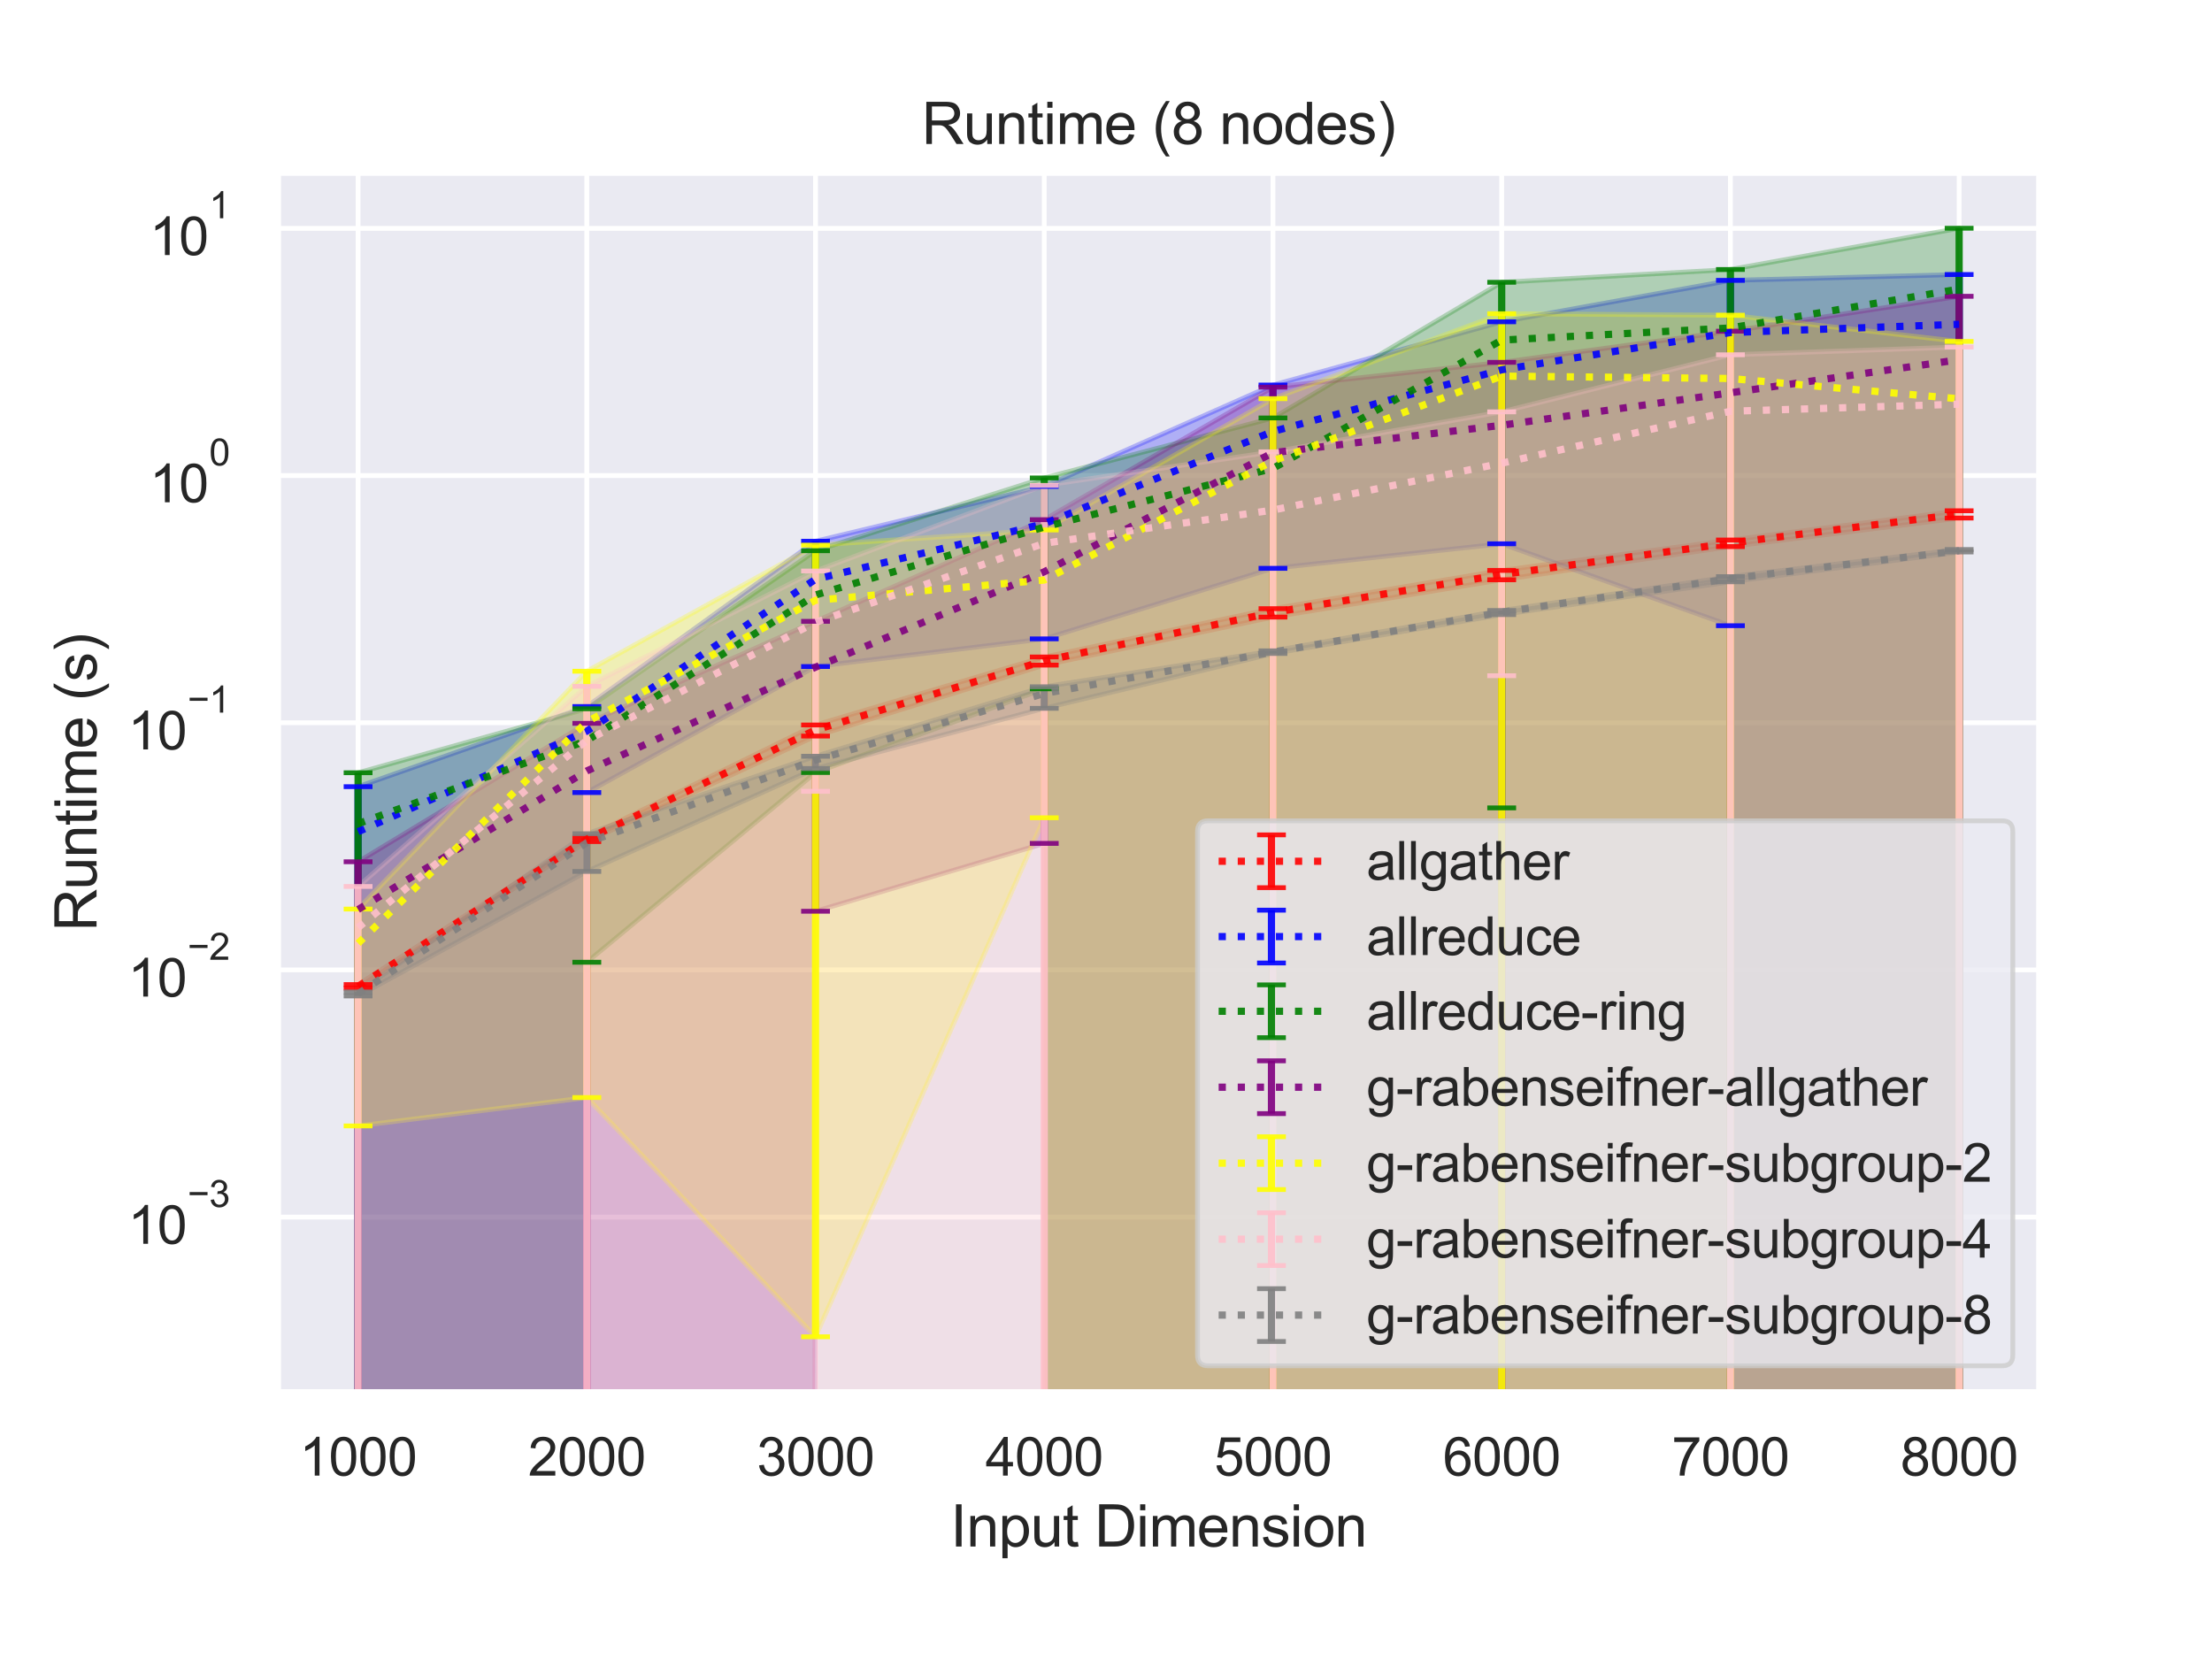 <?xml version="1.0" encoding="utf-8" standalone="no"?>
<!DOCTYPE svg PUBLIC "-//W3C//DTD SVG 1.1//EN"
  "http://www.w3.org/Graphics/SVG/1.1/DTD/svg11.dtd">
<svg height="345.6pt" version="1.1" viewBox="0 0 460.8 345.6" width="460.8pt" xmlns="http://www.w3.org/2000/svg" xmlns:xlink="http://www.w3.org/1999/xlink">
 <defs>
  <style type="text/css">*{stroke-linecap:butt;stroke-linejoin:round;}</style>
 </defs>
 <g id="figure_1">
  <g id="patch_1">
   <path d="M 0 345.6 
L 460.8 345.6 
L 460.8 0 
L 0 0 
z
" style="fill:#ffffff;"/>
  </g>
  <g id="axes_1">
   <g id="patch_2">
    <path d="M 57.92 290.02 
L 424.8 290.02 
L 424.8 36 
L 57.92 36 
z
" style="fill:#eaeaf2;"/>
   </g>
   <g id="matplotlib.axis_1">
    <g id="xtick_1">
     <g id="line2d_1">
      <path clip-path="url(#p880fbc9cd1)" d="M 74.596 290.02 
L 74.596 36 
" style="fill:none;stroke:#ffffff;stroke-linecap:round;"/>
     </g>
     <g id="text_1">
      <!-- 1000 -->
      <g style="fill:#262626;" transform="translate(62.362 307.394)scale(0.11 -0.11)">
       <defs>
        <path d="M 2384 0 
L 1822 0 
L 1822 3584 
Q 1619 3391 1289 3197 
Q 959 3003 697 2906 
L 697 3450 
Q 1169 3672 1522 3987 
Q 1875 4303 2022 4600 
L 2384 4600 
L 2384 0 
z
" id="ArialMT-31" transform="scale(0.016)"/>
        <path d="M 266 2259 
Q 266 3072 433 3567 
Q 600 4063 929 4331 
Q 1259 4600 1759 4600 
Q 2128 4600 2406 4451 
Q 2684 4303 2865 4023 
Q 3047 3744 3150 3342 
Q 3253 2941 3253 2259 
Q 3253 1453 3087 958 
Q 2922 463 2592 192 
Q 2263 -78 1759 -78 
Q 1097 -78 719 397 
Q 266 969 266 2259 
z
M 844 2259 
Q 844 1131 1108 757 
Q 1372 384 1759 384 
Q 2147 384 2411 759 
Q 2675 1134 2675 2259 
Q 2675 3391 2411 3762 
Q 2147 4134 1753 4134 
Q 1366 4134 1134 3806 
Q 844 3388 844 2259 
z
" id="ArialMT-30" transform="scale(0.016)"/>
       </defs>
       <use xlink:href="#ArialMT-31"/>
       <use x="55.615" xlink:href="#ArialMT-30"/>
       <use x="111.23" xlink:href="#ArialMT-30"/>
       <use x="166.846" xlink:href="#ArialMT-30"/>
      </g>
     </g>
    </g>
    <g id="xtick_2">
     <g id="line2d_2">
      <path clip-path="url(#p880fbc9cd1)" d="M 122.243 290.02 
L 122.243 36 
" style="fill:none;stroke:#ffffff;stroke-linecap:round;"/>
     </g>
     <g id="text_2">
      <!-- 2000 -->
      <g style="fill:#262626;" transform="translate(110.009 307.394)scale(0.11 -0.11)">
       <defs>
        <path d="M 3222 541 
L 3222 0 
L 194 0 
Q 188 203 259 391 
Q 375 700 629 1000 
Q 884 1300 1366 1694 
Q 2113 2306 2375 2664 
Q 2638 3022 2638 3341 
Q 2638 3675 2398 3904 
Q 2159 4134 1775 4134 
Q 1369 4134 1125 3890 
Q 881 3647 878 3216 
L 300 3275 
Q 359 3922 746 4261 
Q 1134 4600 1788 4600 
Q 2447 4600 2831 4234 
Q 3216 3869 3216 3328 
Q 3216 3053 3103 2787 
Q 2991 2522 2730 2228 
Q 2469 1934 1863 1422 
Q 1356 997 1212 845 
Q 1069 694 975 541 
L 3222 541 
z
" id="ArialMT-32" transform="scale(0.016)"/>
       </defs>
       <use xlink:href="#ArialMT-32"/>
       <use x="55.615" xlink:href="#ArialMT-30"/>
       <use x="111.23" xlink:href="#ArialMT-30"/>
       <use x="166.846" xlink:href="#ArialMT-30"/>
      </g>
     </g>
    </g>
    <g id="xtick_3">
     <g id="line2d_3">
      <path clip-path="url(#p880fbc9cd1)" d="M 169.89 290.02 
L 169.89 36 
" style="fill:none;stroke:#ffffff;stroke-linecap:round;"/>
     </g>
     <g id="text_3">
      <!-- 3000 -->
      <g style="fill:#262626;" transform="translate(157.656 307.394)scale(0.11 -0.11)">
       <defs>
        <path d="M 269 1209 
L 831 1284 
Q 928 806 1161 595 
Q 1394 384 1728 384 
Q 2125 384 2398 659 
Q 2672 934 2672 1341 
Q 2672 1728 2419 1979 
Q 2166 2231 1775 2231 
Q 1616 2231 1378 2169 
L 1441 2663 
Q 1497 2656 1531 2656 
Q 1891 2656 2178 2843 
Q 2466 3031 2466 3422 
Q 2466 3731 2256 3934 
Q 2047 4138 1716 4138 
Q 1388 4138 1169 3931 
Q 950 3725 888 3313 
L 325 3413 
Q 428 3978 793 4289 
Q 1159 4600 1703 4600 
Q 2078 4600 2393 4439 
Q 2709 4278 2876 4000 
Q 3044 3722 3044 3409 
Q 3044 3113 2884 2869 
Q 2725 2625 2413 2481 
Q 2819 2388 3044 2092 
Q 3269 1797 3269 1353 
Q 3269 753 2831 336 
Q 2394 -81 1725 -81 
Q 1122 -81 723 278 
Q 325 638 269 1209 
z
" id="ArialMT-33" transform="scale(0.016)"/>
       </defs>
       <use xlink:href="#ArialMT-33"/>
       <use x="55.615" xlink:href="#ArialMT-30"/>
       <use x="111.23" xlink:href="#ArialMT-30"/>
       <use x="166.846" xlink:href="#ArialMT-30"/>
      </g>
     </g>
    </g>
    <g id="xtick_4">
     <g id="line2d_4">
      <path clip-path="url(#p880fbc9cd1)" d="M 217.537 290.02 
L 217.537 36 
" style="fill:none;stroke:#ffffff;stroke-linecap:round;"/>
     </g>
     <g id="text_4">
      <!-- 4000 -->
      <g style="fill:#262626;" transform="translate(205.303 307.394)scale(0.11 -0.11)">
       <defs>
        <path d="M 2069 0 
L 2069 1097 
L 81 1097 
L 81 1613 
L 2172 4581 
L 2631 4581 
L 2631 1613 
L 3250 1613 
L 3250 1097 
L 2631 1097 
L 2631 0 
L 2069 0 
z
M 2069 1613 
L 2069 3678 
L 634 1613 
L 2069 1613 
z
" id="ArialMT-34" transform="scale(0.016)"/>
       </defs>
       <use xlink:href="#ArialMT-34"/>
       <use x="55.615" xlink:href="#ArialMT-30"/>
       <use x="111.23" xlink:href="#ArialMT-30"/>
       <use x="166.846" xlink:href="#ArialMT-30"/>
      </g>
     </g>
    </g>
    <g id="xtick_5">
     <g id="line2d_5">
      <path clip-path="url(#p880fbc9cd1)" d="M 265.183 290.02 
L 265.183 36 
" style="fill:none;stroke:#ffffff;stroke-linecap:round;"/>
     </g>
     <g id="text_5">
      <!-- 5000 -->
      <g style="fill:#262626;" transform="translate(252.949 307.394)scale(0.11 -0.11)">
       <defs>
        <path d="M 266 1200 
L 856 1250 
Q 922 819 1161 601 
Q 1400 384 1738 384 
Q 2144 384 2425 690 
Q 2706 997 2706 1503 
Q 2706 1984 2436 2262 
Q 2166 2541 1728 2541 
Q 1456 2541 1237 2417 
Q 1019 2294 894 2097 
L 366 2166 
L 809 4519 
L 3088 4519 
L 3088 3981 
L 1259 3981 
L 1013 2750 
Q 1425 3038 1878 3038 
Q 2478 3038 2890 2622 
Q 3303 2206 3303 1553 
Q 3303 931 2941 478 
Q 2500 -78 1738 -78 
Q 1113 -78 717 272 
Q 322 622 266 1200 
z
" id="ArialMT-35" transform="scale(0.016)"/>
       </defs>
       <use xlink:href="#ArialMT-35"/>
       <use x="55.615" xlink:href="#ArialMT-30"/>
       <use x="111.23" xlink:href="#ArialMT-30"/>
       <use x="166.846" xlink:href="#ArialMT-30"/>
      </g>
     </g>
    </g>
    <g id="xtick_6">
     <g id="line2d_6">
      <path clip-path="url(#p880fbc9cd1)" d="M 312.83 290.02 
L 312.83 36 
" style="fill:none;stroke:#ffffff;stroke-linecap:round;"/>
     </g>
     <g id="text_6">
      <!-- 6000 -->
      <g style="fill:#262626;" transform="translate(300.596 307.394)scale(0.11 -0.11)">
       <defs>
        <path d="M 3184 3459 
L 2625 3416 
Q 2550 3747 2413 3897 
Q 2184 4138 1850 4138 
Q 1581 4138 1378 3988 
Q 1113 3794 959 3422 
Q 806 3050 800 2363 
Q 1003 2672 1297 2822 
Q 1591 2972 1913 2972 
Q 2475 2972 2870 2558 
Q 3266 2144 3266 1488 
Q 3266 1056 3080 686 
Q 2894 316 2569 119 
Q 2244 -78 1831 -78 
Q 1128 -78 684 439 
Q 241 956 241 2144 
Q 241 3472 731 4075 
Q 1159 4600 1884 4600 
Q 2425 4600 2770 4297 
Q 3116 3994 3184 3459 
z
M 888 1484 
Q 888 1194 1011 928 
Q 1134 663 1356 523 
Q 1578 384 1822 384 
Q 2178 384 2434 671 
Q 2691 959 2691 1453 
Q 2691 1928 2437 2201 
Q 2184 2475 1800 2475 
Q 1419 2475 1153 2201 
Q 888 1928 888 1484 
z
" id="ArialMT-36" transform="scale(0.016)"/>
       </defs>
       <use xlink:href="#ArialMT-36"/>
       <use x="55.615" xlink:href="#ArialMT-30"/>
       <use x="111.23" xlink:href="#ArialMT-30"/>
       <use x="166.846" xlink:href="#ArialMT-30"/>
      </g>
     </g>
    </g>
    <g id="xtick_7">
     <g id="line2d_7">
      <path clip-path="url(#p880fbc9cd1)" d="M 360.477 290.02 
L 360.477 36 
" style="fill:none;stroke:#ffffff;stroke-linecap:round;"/>
     </g>
     <g id="text_7">
      <!-- 7000 -->
      <g style="fill:#262626;" transform="translate(348.243 307.394)scale(0.11 -0.11)">
       <defs>
        <path d="M 303 3981 
L 303 4522 
L 3269 4522 
L 3269 4084 
Q 2831 3619 2401 2847 
Q 1972 2075 1738 1259 
Q 1569 684 1522 0 
L 944 0 
Q 953 541 1156 1306 
Q 1359 2072 1739 2783 
Q 2119 3494 2547 3981 
L 303 3981 
z
" id="ArialMT-37" transform="scale(0.016)"/>
       </defs>
       <use xlink:href="#ArialMT-37"/>
       <use x="55.615" xlink:href="#ArialMT-30"/>
       <use x="111.23" xlink:href="#ArialMT-30"/>
       <use x="166.846" xlink:href="#ArialMT-30"/>
      </g>
     </g>
    </g>
    <g id="xtick_8">
     <g id="line2d_8">
      <path clip-path="url(#p880fbc9cd1)" d="M 408.124 290.02 
L 408.124 36 
" style="fill:none;stroke:#ffffff;stroke-linecap:round;"/>
     </g>
     <g id="text_8">
      <!-- 8000 -->
      <g style="fill:#262626;" transform="translate(395.89 307.394)scale(0.11 -0.11)">
       <defs>
        <path d="M 1131 2484 
Q 781 2613 612 2850 
Q 444 3088 444 3419 
Q 444 3919 803 4259 
Q 1163 4600 1759 4600 
Q 2359 4600 2725 4251 
Q 3091 3903 3091 3403 
Q 3091 3084 2923 2848 
Q 2756 2613 2416 2484 
Q 2838 2347 3058 2040 
Q 3278 1734 3278 1309 
Q 3278 722 2862 322 
Q 2447 -78 1769 -78 
Q 1091 -78 675 323 
Q 259 725 259 1325 
Q 259 1772 486 2073 
Q 713 2375 1131 2484 
z
M 1019 3438 
Q 1019 3113 1228 2906 
Q 1438 2700 1772 2700 
Q 2097 2700 2305 2904 
Q 2513 3109 2513 3406 
Q 2513 3716 2298 3927 
Q 2084 4138 1766 4138 
Q 1444 4138 1231 3931 
Q 1019 3725 1019 3438 
z
M 838 1322 
Q 838 1081 952 856 
Q 1066 631 1291 507 
Q 1516 384 1775 384 
Q 2178 384 2440 643 
Q 2703 903 2703 1303 
Q 2703 1709 2433 1975 
Q 2163 2241 1756 2241 
Q 1359 2241 1098 1978 
Q 838 1716 838 1322 
z
" id="ArialMT-38" transform="scale(0.016)"/>
       </defs>
       <use xlink:href="#ArialMT-38"/>
       <use x="55.615" xlink:href="#ArialMT-30"/>
       <use x="111.23" xlink:href="#ArialMT-30"/>
       <use x="166.846" xlink:href="#ArialMT-30"/>
      </g>
     </g>
    </g>
    <g id="text_9">
     <!-- Input Dimension -->
     <g style="fill:#262626;" transform="translate(198.006 322.169)scale(0.12 -0.12)">
      <defs>
       <path d="M 597 0 
L 597 4581 
L 1203 4581 
L 1203 0 
L 597 0 
z
" id="ArialMT-49" transform="scale(0.016)"/>
       <path d="M 422 0 
L 422 3319 
L 928 3319 
L 928 2847 
Q 1294 3394 1984 3394 
Q 2284 3394 2536 3286 
Q 2788 3178 2913 3003 
Q 3038 2828 3088 2588 
Q 3119 2431 3119 2041 
L 3119 0 
L 2556 0 
L 2556 2019 
Q 2556 2363 2490 2533 
Q 2425 2703 2258 2804 
Q 2091 2906 1866 2906 
Q 1506 2906 1245 2678 
Q 984 2450 984 1813 
L 984 0 
L 422 0 
z
" id="ArialMT-6e" transform="scale(0.016)"/>
       <path d="M 422 -1272 
L 422 3319 
L 934 3319 
L 934 2888 
Q 1116 3141 1344 3267 
Q 1572 3394 1897 3394 
Q 2322 3394 2647 3175 
Q 2972 2956 3137 2557 
Q 3303 2159 3303 1684 
Q 3303 1175 3120 767 
Q 2938 359 2589 142 
Q 2241 -75 1856 -75 
Q 1575 -75 1351 44 
Q 1128 163 984 344 
L 984 -1272 
L 422 -1272 
z
M 931 1641 
Q 931 1000 1190 694 
Q 1450 388 1819 388 
Q 2194 388 2461 705 
Q 2728 1022 2728 1688 
Q 2728 2322 2467 2637 
Q 2206 2953 1844 2953 
Q 1484 2953 1207 2617 
Q 931 2281 931 1641 
z
" id="ArialMT-70" transform="scale(0.016)"/>
       <path d="M 2597 0 
L 2597 488 
Q 2209 -75 1544 -75 
Q 1250 -75 995 37 
Q 741 150 617 320 
Q 494 491 444 738 
Q 409 903 409 1263 
L 409 3319 
L 972 3319 
L 972 1478 
Q 972 1038 1006 884 
Q 1059 663 1231 536 
Q 1403 409 1656 409 
Q 1909 409 2131 539 
Q 2353 669 2445 892 
Q 2538 1116 2538 1541 
L 2538 3319 
L 3100 3319 
L 3100 0 
L 2597 0 
z
" id="ArialMT-75" transform="scale(0.016)"/>
       <path d="M 1650 503 
L 1731 6 
Q 1494 -44 1306 -44 
Q 1000 -44 831 53 
Q 663 150 594 308 
Q 525 466 525 972 
L 525 2881 
L 113 2881 
L 113 3319 
L 525 3319 
L 525 4141 
L 1084 4478 
L 1084 3319 
L 1650 3319 
L 1650 2881 
L 1084 2881 
L 1084 941 
Q 1084 700 1114 631 
Q 1144 563 1211 522 
Q 1278 481 1403 481 
Q 1497 481 1650 503 
z
" id="ArialMT-74" transform="scale(0.016)"/>
       <path id="ArialMT-20" transform="scale(0.016)"/>
       <path d="M 494 0 
L 494 4581 
L 2072 4581 
Q 2606 4581 2888 4516 
Q 3281 4425 3559 4188 
Q 3922 3881 4101 3404 
Q 4281 2928 4281 2316 
Q 4281 1794 4159 1391 
Q 4038 988 3847 723 
Q 3656 459 3429 307 
Q 3203 156 2883 78 
Q 2563 0 2147 0 
L 494 0 
z
M 1100 541 
L 2078 541 
Q 2531 541 2789 625 
Q 3047 709 3200 863 
Q 3416 1078 3536 1442 
Q 3656 1806 3656 2325 
Q 3656 3044 3420 3430 
Q 3184 3816 2847 3947 
Q 2603 4041 2063 4041 
L 1100 4041 
L 1100 541 
z
" id="ArialMT-44" transform="scale(0.016)"/>
       <path d="M 425 3934 
L 425 4581 
L 988 4581 
L 988 3934 
L 425 3934 
z
M 425 0 
L 425 3319 
L 988 3319 
L 988 0 
L 425 0 
z
" id="ArialMT-69" transform="scale(0.016)"/>
       <path d="M 422 0 
L 422 3319 
L 925 3319 
L 925 2853 
Q 1081 3097 1340 3245 
Q 1600 3394 1931 3394 
Q 2300 3394 2536 3241 
Q 2772 3088 2869 2813 
Q 3263 3394 3894 3394 
Q 4388 3394 4653 3120 
Q 4919 2847 4919 2278 
L 4919 0 
L 4359 0 
L 4359 2091 
Q 4359 2428 4304 2576 
Q 4250 2725 4106 2815 
Q 3963 2906 3769 2906 
Q 3419 2906 3187 2673 
Q 2956 2441 2956 1928 
L 2956 0 
L 2394 0 
L 2394 2156 
Q 2394 2531 2256 2718 
Q 2119 2906 1806 2906 
Q 1569 2906 1367 2781 
Q 1166 2656 1075 2415 
Q 984 2175 984 1722 
L 984 0 
L 422 0 
z
" id="ArialMT-6d" transform="scale(0.016)"/>
       <path d="M 2694 1069 
L 3275 997 
Q 3138 488 2766 206 
Q 2394 -75 1816 -75 
Q 1088 -75 661 373 
Q 234 822 234 1631 
Q 234 2469 665 2931 
Q 1097 3394 1784 3394 
Q 2450 3394 2872 2941 
Q 3294 2488 3294 1666 
Q 3294 1616 3291 1516 
L 816 1516 
Q 847 969 1125 678 
Q 1403 388 1819 388 
Q 2128 388 2347 550 
Q 2566 713 2694 1069 
z
M 847 1978 
L 2700 1978 
Q 2663 2397 2488 2606 
Q 2219 2931 1791 2931 
Q 1403 2931 1139 2672 
Q 875 2413 847 1978 
z
" id="ArialMT-65" transform="scale(0.016)"/>
       <path d="M 197 991 
L 753 1078 
Q 800 744 1014 566 
Q 1228 388 1613 388 
Q 2000 388 2187 545 
Q 2375 703 2375 916 
Q 2375 1106 2209 1216 
Q 2094 1291 1634 1406 
Q 1016 1563 777 1677 
Q 538 1791 414 1992 
Q 291 2194 291 2438 
Q 291 2659 392 2848 
Q 494 3038 669 3163 
Q 800 3259 1026 3326 
Q 1253 3394 1513 3394 
Q 1903 3394 2198 3281 
Q 2494 3169 2634 2976 
Q 2775 2784 2828 2463 
L 2278 2388 
Q 2241 2644 2061 2787 
Q 1881 2931 1553 2931 
Q 1166 2931 1000 2803 
Q 834 2675 834 2503 
Q 834 2394 903 2306 
Q 972 2216 1119 2156 
Q 1203 2125 1616 2013 
Q 2213 1853 2448 1751 
Q 2684 1650 2818 1456 
Q 2953 1263 2953 975 
Q 2953 694 2789 445 
Q 2625 197 2315 61 
Q 2006 -75 1616 -75 
Q 969 -75 630 194 
Q 291 463 197 991 
z
" id="ArialMT-73" transform="scale(0.016)"/>
       <path d="M 213 1659 
Q 213 2581 725 3025 
Q 1153 3394 1769 3394 
Q 2453 3394 2887 2945 
Q 3322 2497 3322 1706 
Q 3322 1066 3130 698 
Q 2938 331 2570 128 
Q 2203 -75 1769 -75 
Q 1072 -75 642 372 
Q 213 819 213 1659 
z
M 791 1659 
Q 791 1022 1069 705 
Q 1347 388 1769 388 
Q 2188 388 2466 706 
Q 2744 1025 2744 1678 
Q 2744 2294 2464 2611 
Q 2184 2928 1769 2928 
Q 1347 2928 1069 2612 
Q 791 2297 791 1659 
z
" id="ArialMT-6f" transform="scale(0.016)"/>
      </defs>
      <use xlink:href="#ArialMT-49"/>
      <use x="27.783" xlink:href="#ArialMT-6e"/>
      <use x="83.398" xlink:href="#ArialMT-70"/>
      <use x="139.014" xlink:href="#ArialMT-75"/>
      <use x="194.629" xlink:href="#ArialMT-74"/>
      <use x="222.412" xlink:href="#ArialMT-20"/>
      <use x="250.195" xlink:href="#ArialMT-44"/>
      <use x="322.412" xlink:href="#ArialMT-69"/>
      <use x="344.629" xlink:href="#ArialMT-6d"/>
      <use x="427.93" xlink:href="#ArialMT-65"/>
      <use x="483.545" xlink:href="#ArialMT-6e"/>
      <use x="539.16" xlink:href="#ArialMT-73"/>
      <use x="589.16" xlink:href="#ArialMT-69"/>
      <use x="611.377" xlink:href="#ArialMT-6f"/>
      <use x="666.992" xlink:href="#ArialMT-6e"/>
     </g>
    </g>
   </g>
   <g id="matplotlib.axis_2">
    <g id="ytick_1">
     <g id="line2d_9">
      <path clip-path="url(#p880fbc9cd1)" d="M 57.92 253.538 
L 424.8 253.538 
" style="fill:none;stroke:#ffffff;stroke-linecap:round;"/>
     </g>
     <g id="text_10">
      <!-- $\mathdefault{10^{-3}}$ -->
      <g style="fill:#262626;" transform="translate(26.64 259.21)scale(0.11 -0.11)">
       <defs>
        <path d="M 3381 1997 
L 356 1997 
L 356 2522 
L 3381 2522 
L 3381 1997 
z
" id="ArialMT-2212" transform="scale(0.016)"/>
       </defs>
       <use transform="translate(0 0.994)" xlink:href="#ArialMT-31"/>
       <use transform="translate(55.615 0.994)" xlink:href="#ArialMT-30"/>
       <use transform="translate(112.973 70.688)scale(0.7)" xlink:href="#ArialMT-2212"/>
       <use transform="translate(153.852 70.688)scale(0.7)" xlink:href="#ArialMT-33"/>
      </g>
     </g>
    </g>
    <g id="ytick_2">
     <g id="line2d_10">
      <path clip-path="url(#p880fbc9cd1)" d="M 57.92 202.047 
L 424.8 202.047 
" style="fill:none;stroke:#ffffff;stroke-linecap:round;"/>
     </g>
     <g id="text_11">
      <!-- $\mathdefault{10^{-2}}$ -->
      <g style="fill:#262626;" transform="translate(26.64 207.719)scale(0.11 -0.11)">
       <use transform="translate(0 0.994)" xlink:href="#ArialMT-31"/>
       <use transform="translate(55.615 0.994)" xlink:href="#ArialMT-30"/>
       <use transform="translate(112.973 70.688)scale(0.7)" xlink:href="#ArialMT-2212"/>
       <use transform="translate(153.852 70.688)scale(0.7)" xlink:href="#ArialMT-32"/>
      </g>
     </g>
    </g>
    <g id="ytick_3">
     <g id="line2d_11">
      <path clip-path="url(#p880fbc9cd1)" d="M 57.92 150.557 
L 424.8 150.557 
" style="fill:none;stroke:#ffffff;stroke-linecap:round;"/>
     </g>
     <g id="text_12">
      <!-- $\mathdefault{10^{-1}}$ -->
      <g style="fill:#262626;" transform="translate(26.64 156.229)scale(0.11 -0.11)">
       <use transform="translate(0 0.994)" xlink:href="#ArialMT-31"/>
       <use transform="translate(55.615 0.994)" xlink:href="#ArialMT-30"/>
       <use transform="translate(112.973 70.688)scale(0.7)" xlink:href="#ArialMT-2212"/>
       <use transform="translate(153.852 70.688)scale(0.7)" xlink:href="#ArialMT-31"/>
      </g>
     </g>
    </g>
    <g id="ytick_4">
     <g id="line2d_12">
      <path clip-path="url(#p880fbc9cd1)" d="M 57.92 99.066 
L 424.8 99.066 
" style="fill:none;stroke:#ffffff;stroke-linecap:round;"/>
     </g>
     <g id="text_13">
      <!-- $\mathdefault{10^{0}}$ -->
      <g style="fill:#262626;" transform="translate(31.15 104.738)scale(0.11 -0.11)">
       <use transform="translate(0 0.994)" xlink:href="#ArialMT-31"/>
       <use transform="translate(55.615 0.994)" xlink:href="#ArialMT-30"/>
       <use transform="translate(112.973 70.688)scale(0.7)" xlink:href="#ArialMT-30"/>
      </g>
     </g>
    </g>
    <g id="ytick_5">
     <g id="line2d_13">
      <path clip-path="url(#p880fbc9cd1)" d="M 57.92 47.575 
L 424.8 47.575 
" style="fill:none;stroke:#ffffff;stroke-linecap:round;"/>
     </g>
     <g id="text_14">
      <!-- $\mathdefault{10^{1}}$ -->
      <g style="fill:#262626;" transform="translate(31.15 53.247)scale(0.11 -0.11)">
       <use transform="translate(0 0.994)" xlink:href="#ArialMT-31"/>
       <use transform="translate(55.615 0.994)" xlink:href="#ArialMT-30"/>
       <use transform="translate(112.973 70.688)scale(0.7)" xlink:href="#ArialMT-31"/>
      </g>
     </g>
    </g>
    <g id="ytick_6"/>
    <g id="ytick_7"/>
    <g id="ytick_8"/>
    <g id="ytick_9"/>
    <g id="ytick_10"/>
    <g id="ytick_11"/>
    <g id="ytick_12"/>
    <g id="ytick_13"/>
    <g id="ytick_14"/>
    <g id="ytick_15"/>
    <g id="ytick_16"/>
    <g id="ytick_17"/>
    <g id="ytick_18"/>
    <g id="ytick_19"/>
    <g id="ytick_20"/>
    <g id="ytick_21"/>
    <g id="ytick_22"/>
    <g id="ytick_23"/>
    <g id="ytick_24"/>
    <g id="ytick_25"/>
    <g id="ytick_26"/>
    <g id="ytick_27"/>
    <g id="ytick_28"/>
    <g id="ytick_29"/>
    <g id="ytick_30"/>
    <g id="ytick_31"/>
    <g id="ytick_32"/>
    <g id="ytick_33"/>
    <g id="ytick_34"/>
    <g id="ytick_35"/>
    <g id="ytick_36"/>
    <g id="ytick_37"/>
    <g id="ytick_38"/>
    <g id="ytick_39"/>
    <g id="ytick_40"/>
    <g id="ytick_41"/>
    <g id="ytick_42"/>
    <g id="ytick_43"/>
    <g id="ytick_44"/>
    <g id="ytick_45"/>
    <g id="text_15">
     <!-- Runtime (s) -->
     <g style="fill:#262626;" transform="translate(20.114 194.013)rotate(-90)scale(0.12 -0.12)">
      <defs>
       <path d="M 503 0 
L 503 4581 
L 2534 4581 
Q 3147 4581 3465 4457 
Q 3784 4334 3975 4021 
Q 4166 3709 4166 3331 
Q 4166 2844 3850 2509 
Q 3534 2175 2875 2084 
Q 3116 1969 3241 1856 
Q 3506 1613 3744 1247 
L 4541 0 
L 3778 0 
L 3172 953 
Q 2906 1366 2734 1584 
Q 2563 1803 2427 1890 
Q 2291 1978 2150 2013 
Q 2047 2034 1813 2034 
L 1109 2034 
L 1109 0 
L 503 0 
z
M 1109 2559 
L 2413 2559 
Q 2828 2559 3062 2645 
Q 3297 2731 3419 2920 
Q 3541 3109 3541 3331 
Q 3541 3656 3305 3865 
Q 3069 4075 2559 4075 
L 1109 4075 
L 1109 2559 
z
" id="ArialMT-52" transform="scale(0.016)"/>
       <path d="M 1497 -1347 
Q 1031 -759 709 28 
Q 388 816 388 1659 
Q 388 2403 628 3084 
Q 909 3875 1497 4659 
L 1900 4659 
Q 1522 4009 1400 3731 
Q 1209 3300 1100 2831 
Q 966 2247 966 1656 
Q 966 153 1900 -1347 
L 1497 -1347 
z
" id="ArialMT-28" transform="scale(0.016)"/>
       <path d="M 791 -1347 
L 388 -1347 
Q 1322 153 1322 1656 
Q 1322 2244 1188 2822 
Q 1081 3291 891 3722 
Q 769 4003 388 4659 
L 791 4659 
Q 1378 3875 1659 3084 
Q 1900 2403 1900 1659 
Q 1900 816 1576 28 
Q 1253 -759 791 -1347 
z
" id="ArialMT-29" transform="scale(0.016)"/>
      </defs>
      <use xlink:href="#ArialMT-52"/>
      <use x="72.217" xlink:href="#ArialMT-75"/>
      <use x="127.832" xlink:href="#ArialMT-6e"/>
      <use x="183.447" xlink:href="#ArialMT-74"/>
      <use x="211.23" xlink:href="#ArialMT-69"/>
      <use x="233.447" xlink:href="#ArialMT-6d"/>
      <use x="316.748" xlink:href="#ArialMT-65"/>
      <use x="372.363" xlink:href="#ArialMT-20"/>
      <use x="400.146" xlink:href="#ArialMT-28"/>
      <use x="433.447" xlink:href="#ArialMT-73"/>
      <use x="483.447" xlink:href="#ArialMT-29"/>
     </g>
    </g>
   </g>
   <g id="PolyCollection_1">
    <defs>
     <path d="M 74.596 -140.497 
L 74.596 -139.743 
L 122.243 -170.284 
L 169.89 -192.261 
L 217.537 -207.048 
L 265.183 -217.049 
L 312.83 -224.821 
L 360.477 -231.739 
L 408.124 -237.678 
L 408.124 -239.2 
L 408.124 -239.2 
L 360.477 -233.103 
L 312.83 -226.775 
L 265.183 -218.801 
L 217.537 -208.743 
L 169.89 -194.577 
L 122.243 -171.202 
L 74.596 -140.497 
z
" id="mb8f01332e0" style="stroke:#ff0000;stroke-opacity:0.25;"/>
    </defs>
    <g clip-path="url(#p880fbc9cd1)">
     <use style="fill:#ff0000;fill-opacity:0.25;stroke:#ff0000;stroke-opacity:0.25;" x="0" xlink:href="#mb8f01332e0" y="345.6"/>
    </g>
   </g>
   <g id="PolyCollection_2">
    <path clip-path="url(#p880fbc9cd1)" d="M 74.596 163.876 
L 74.596 51589.747 
L 122.243 165.103 
L 169.89 138.845 
L 217.537 133.081 
L 265.183 118.393 
L 312.83 113.278 
L 360.477 130.345 
L 408.124 51589.747 
L 408.124 57.187 
L 408.124 57.187 
L 360.477 58.404 
L 312.83 67.04 
L 265.183 80.212 
L 217.537 101.327 
L 169.89 112.747 
L 122.243 147.181 
L 74.596 163.876 
z
" style="fill:#0000ff;fill-opacity:0.25;stroke:#0000ff;stroke-opacity:0.25;"/>
   </g>
   <g id="PolyCollection_3">
    <path clip-path="url(#p880fbc9cd1)" d="M 74.596 160.979 
L 74.596 51589.747 
L 122.243 200.454 
L 169.89 160.925 
L 217.537 143.489 
L 265.183 51589.747 
L 312.83 168.297 
L 360.477 51589.747 
L 408.124 51589.747 
L 408.124 47.546 
L 408.124 47.546 
L 360.477 56.138 
L 312.83 58.807 
L 265.183 87.07 
L 217.537 99.564 
L 169.89 114.725 
L 122.243 147.651 
L 74.596 160.979 
z
" style="fill:#008000;fill-opacity:0.25;stroke:#008000;stroke-opacity:0.25;"/>
   </g>
   <g id="PolyCollection_4">
    <path clip-path="url(#p880fbc9cd1)" d="M 74.596 179.52 
L 74.596 51589.747 
L 122.243 51589.747 
L 169.89 189.833 
L 217.537 175.695 
L 265.183 51589.747 
L 312.83 51589.747 
L 360.477 51589.747 
L 408.124 51589.747 
L 408.124 61.721 
L 408.124 61.721 
L 360.477 68.993 
L 312.83 75.478 
L 265.183 80.652 
L 217.537 108.257 
L 169.89 129.439 
L 122.243 150.681 
L 74.596 179.52 
z
" style="fill:#800080;fill-opacity:0.25;stroke:#800080;stroke-opacity:0.25;"/>
   </g>
   <g id="PolyCollection_5">
    <path clip-path="url(#p880fbc9cd1)" d="M 74.596 189.373 
L 74.596 234.547 
L 122.243 228.639 
L 169.89 278.474 
L 217.537 170.358 
L 265.183 51589.747 
L 312.83 51589.747 
L 360.477 51589.747 
L 408.124 51589.747 
L 408.124 71.133 
L 408.124 71.133 
L 360.477 65.659 
L 312.83 65.351 
L 265.183 83.046 
L 217.537 110.394 
L 169.89 113.561 
L 122.243 139.828 
L 74.596 189.373 
z
" style="fill:#ffff00;fill-opacity:0.25;stroke:#ffff00;stroke-opacity:0.25;"/>
   </g>
   <g id="PolyCollection_6">
    <path clip-path="url(#p880fbc9cd1)" d="M 74.596 184.669 
L 74.596 51589.747 
L 122.243 51589.747 
L 169.89 164.844 
L 217.537 51589.747 
L 265.183 51589.747 
L 312.83 140.765 
L 360.477 51589.747 
L 408.124 51589.747 
L 408.124 72.292 
L 408.124 72.292 
L 360.477 73.902 
L 312.83 85.794 
L 265.183 94.121 
L 217.537 101.114 
L 169.89 118.955 
L 122.243 142.987 
L 74.596 184.669 
z
" style="fill:#ffc0cb;fill-opacity:0.25;stroke:#ffc0cb;stroke-opacity:0.25;"/>
   </g>
   <g id="PolyCollection_7">
    <defs>
     <path d="M 74.596 -138.962 
L 74.596 -138.127 
L 122.243 -164.059 
L 169.89 -185.499 
L 217.537 -198.043 
L 265.183 -209.464 
L 312.83 -217.568 
L 360.477 -224.4 
L 408.124 -230.614 
L 408.124 -231.131 
L 408.124 -231.131 
L 360.477 -225.479 
L 312.83 -218.422 
L 265.183 -210.014 
L 217.537 -202.536 
L 169.89 -188.055 
L 122.243 -171.928 
L 74.596 -138.962 
z
" id="me290109275" style="stroke:#808080;stroke-opacity:0.25;"/>
    </defs>
    <g clip-path="url(#p880fbc9cd1)">
     <use style="fill:#808080;fill-opacity:0.25;stroke:#808080;stroke-opacity:0.25;" x="0" xlink:href="#me290109275" y="345.6"/>
    </g>
   </g>
   <g id="LineCollection_1">
    <path clip-path="url(#p880fbc9cd1)" d="M 74.596 205.857 
L 74.596 205.103 
" style="fill:none;stroke:#ff0000;stroke-opacity:0.9;stroke-width:1.5;"/>
    <path clip-path="url(#p880fbc9cd1)" d="M 122.243 175.316 
L 122.243 174.398 
" style="fill:none;stroke:#ff0000;stroke-opacity:0.9;stroke-width:1.5;"/>
    <path clip-path="url(#p880fbc9cd1)" d="M 169.89 153.339 
L 169.89 151.023 
" style="fill:none;stroke:#ff0000;stroke-opacity:0.9;stroke-width:1.5;"/>
    <path clip-path="url(#p880fbc9cd1)" d="M 217.537 138.552 
L 217.537 136.857 
" style="fill:none;stroke:#ff0000;stroke-opacity:0.9;stroke-width:1.5;"/>
    <path clip-path="url(#p880fbc9cd1)" d="M 265.183 128.551 
L 265.183 126.799 
" style="fill:none;stroke:#ff0000;stroke-opacity:0.9;stroke-width:1.5;"/>
    <path clip-path="url(#p880fbc9cd1)" d="M 312.83 120.779 
L 312.83 118.825 
" style="fill:none;stroke:#ff0000;stroke-opacity:0.9;stroke-width:1.5;"/>
    <path clip-path="url(#p880fbc9cd1)" d="M 360.477 113.861 
L 360.477 112.497 
" style="fill:none;stroke:#ff0000;stroke-opacity:0.9;stroke-width:1.5;"/>
    <path clip-path="url(#p880fbc9cd1)" d="M 408.124 107.922 
L 408.124 106.4 
" style="fill:none;stroke:#ff0000;stroke-opacity:0.9;stroke-width:1.5;"/>
   </g>
   <g id="LineCollection_2">
    <path clip-path="url(#p880fbc9cd1)" d="M 74.596 346.6 
L 74.596 163.876 
" style="fill:none;stroke:#0000ff;stroke-opacity:0.9;stroke-width:1.5;"/>
    <path clip-path="url(#p880fbc9cd1)" d="M 122.243 165.103 
L 122.243 147.181 
" style="fill:none;stroke:#0000ff;stroke-opacity:0.9;stroke-width:1.5;"/>
    <path clip-path="url(#p880fbc9cd1)" d="M 169.89 138.845 
L 169.89 112.747 
" style="fill:none;stroke:#0000ff;stroke-opacity:0.9;stroke-width:1.5;"/>
    <path clip-path="url(#p880fbc9cd1)" d="M 217.537 133.081 
L 217.537 101.327 
" style="fill:none;stroke:#0000ff;stroke-opacity:0.9;stroke-width:1.5;"/>
    <path clip-path="url(#p880fbc9cd1)" d="M 265.183 118.393 
L 265.183 80.212 
" style="fill:none;stroke:#0000ff;stroke-opacity:0.9;stroke-width:1.5;"/>
    <path clip-path="url(#p880fbc9cd1)" d="M 312.83 113.278 
L 312.83 67.04 
" style="fill:none;stroke:#0000ff;stroke-opacity:0.9;stroke-width:1.5;"/>
    <path clip-path="url(#p880fbc9cd1)" d="M 360.477 130.345 
L 360.477 58.404 
" style="fill:none;stroke:#0000ff;stroke-opacity:0.9;stroke-width:1.5;"/>
    <path clip-path="url(#p880fbc9cd1)" d="M 408.124 346.6 
L 408.124 57.187 
" style="fill:none;stroke:#0000ff;stroke-opacity:0.9;stroke-width:1.5;"/>
   </g>
   <g id="LineCollection_3">
    <path clip-path="url(#p880fbc9cd1)" d="M 74.596 346.6 
L 74.596 160.979 
" style="fill:none;stroke:#008000;stroke-opacity:0.9;stroke-width:1.5;"/>
    <path clip-path="url(#p880fbc9cd1)" d="M 122.243 200.454 
L 122.243 147.651 
" style="fill:none;stroke:#008000;stroke-opacity:0.9;stroke-width:1.5;"/>
    <path clip-path="url(#p880fbc9cd1)" d="M 169.89 160.925 
L 169.89 114.725 
" style="fill:none;stroke:#008000;stroke-opacity:0.9;stroke-width:1.5;"/>
    <path clip-path="url(#p880fbc9cd1)" d="M 217.537 143.489 
L 217.537 99.564 
" style="fill:none;stroke:#008000;stroke-opacity:0.9;stroke-width:1.5;"/>
    <path clip-path="url(#p880fbc9cd1)" d="M 265.183 346.6 
L 265.183 87.07 
" style="fill:none;stroke:#008000;stroke-opacity:0.9;stroke-width:1.5;"/>
    <path clip-path="url(#p880fbc9cd1)" d="M 312.83 168.297 
L 312.83 58.807 
" style="fill:none;stroke:#008000;stroke-opacity:0.9;stroke-width:1.5;"/>
    <path clip-path="url(#p880fbc9cd1)" d="M 360.477 346.6 
L 360.477 56.138 
" style="fill:none;stroke:#008000;stroke-opacity:0.9;stroke-width:1.5;"/>
    <path clip-path="url(#p880fbc9cd1)" d="M 408.124 346.6 
L 408.124 47.546 
" style="fill:none;stroke:#008000;stroke-opacity:0.9;stroke-width:1.5;"/>
   </g>
   <g id="LineCollection_4">
    <path clip-path="url(#p880fbc9cd1)" d="M 74.596 346.6 
L 74.596 179.52 
" style="fill:none;stroke:#800080;stroke-opacity:0.9;stroke-width:1.5;"/>
    <path clip-path="url(#p880fbc9cd1)" d="M 122.243 346.6 
L 122.243 150.681 
" style="fill:none;stroke:#800080;stroke-opacity:0.9;stroke-width:1.5;"/>
    <path clip-path="url(#p880fbc9cd1)" d="M 169.89 189.833 
L 169.89 129.439 
" style="fill:none;stroke:#800080;stroke-opacity:0.9;stroke-width:1.5;"/>
    <path clip-path="url(#p880fbc9cd1)" d="M 217.537 175.695 
L 217.537 108.257 
" style="fill:none;stroke:#800080;stroke-opacity:0.9;stroke-width:1.5;"/>
    <path clip-path="url(#p880fbc9cd1)" d="M 265.183 346.6 
L 265.183 80.652 
" style="fill:none;stroke:#800080;stroke-opacity:0.9;stroke-width:1.5;"/>
    <path clip-path="url(#p880fbc9cd1)" d="M 312.83 346.6 
L 312.83 75.478 
" style="fill:none;stroke:#800080;stroke-opacity:0.9;stroke-width:1.5;"/>
    <path clip-path="url(#p880fbc9cd1)" d="M 360.477 346.6 
L 360.477 68.993 
" style="fill:none;stroke:#800080;stroke-opacity:0.9;stroke-width:1.5;"/>
    <path clip-path="url(#p880fbc9cd1)" d="M 408.124 346.6 
L 408.124 61.721 
" style="fill:none;stroke:#800080;stroke-opacity:0.9;stroke-width:1.5;"/>
   </g>
   <g id="LineCollection_5">
    <path clip-path="url(#p880fbc9cd1)" d="M 74.596 234.547 
L 74.596 189.373 
" style="fill:none;stroke:#ffff00;stroke-opacity:0.9;stroke-width:1.5;"/>
    <path clip-path="url(#p880fbc9cd1)" d="M 122.243 228.639 
L 122.243 139.828 
" style="fill:none;stroke:#ffff00;stroke-opacity:0.9;stroke-width:1.5;"/>
    <path clip-path="url(#p880fbc9cd1)" d="M 169.89 278.474 
L 169.89 113.561 
" style="fill:none;stroke:#ffff00;stroke-opacity:0.9;stroke-width:1.5;"/>
    <path clip-path="url(#p880fbc9cd1)" d="M 217.537 170.358 
L 217.537 110.394 
" style="fill:none;stroke:#ffff00;stroke-opacity:0.9;stroke-width:1.5;"/>
    <path clip-path="url(#p880fbc9cd1)" d="M 265.183 346.6 
L 265.183 83.046 
" style="fill:none;stroke:#ffff00;stroke-opacity:0.9;stroke-width:1.5;"/>
    <path clip-path="url(#p880fbc9cd1)" d="M 312.83 346.6 
L 312.83 65.351 
" style="fill:none;stroke:#ffff00;stroke-opacity:0.9;stroke-width:1.5;"/>
    <path clip-path="url(#p880fbc9cd1)" d="M 360.477 346.6 
L 360.477 65.659 
" style="fill:none;stroke:#ffff00;stroke-opacity:0.9;stroke-width:1.5;"/>
    <path clip-path="url(#p880fbc9cd1)" d="M 408.124 346.6 
L 408.124 71.133 
" style="fill:none;stroke:#ffff00;stroke-opacity:0.9;stroke-width:1.5;"/>
   </g>
   <g id="LineCollection_6">
    <path clip-path="url(#p880fbc9cd1)" d="M 74.596 346.6 
L 74.596 184.669 
" style="fill:none;stroke:#ffc0cb;stroke-opacity:0.9;stroke-width:1.5;"/>
    <path clip-path="url(#p880fbc9cd1)" d="M 122.243 346.6 
L 122.243 142.987 
" style="fill:none;stroke:#ffc0cb;stroke-opacity:0.9;stroke-width:1.5;"/>
    <path clip-path="url(#p880fbc9cd1)" d="M 169.89 164.844 
L 169.89 118.955 
" style="fill:none;stroke:#ffc0cb;stroke-opacity:0.9;stroke-width:1.5;"/>
    <path clip-path="url(#p880fbc9cd1)" d="M 217.537 346.6 
L 217.537 101.114 
" style="fill:none;stroke:#ffc0cb;stroke-opacity:0.9;stroke-width:1.5;"/>
    <path clip-path="url(#p880fbc9cd1)" d="M 265.183 346.6 
L 265.183 94.121 
" style="fill:none;stroke:#ffc0cb;stroke-opacity:0.9;stroke-width:1.5;"/>
    <path clip-path="url(#p880fbc9cd1)" d="M 312.83 140.765 
L 312.83 85.794 
" style="fill:none;stroke:#ffc0cb;stroke-opacity:0.9;stroke-width:1.5;"/>
    <path clip-path="url(#p880fbc9cd1)" d="M 360.477 346.6 
L 360.477 73.902 
" style="fill:none;stroke:#ffc0cb;stroke-opacity:0.9;stroke-width:1.5;"/>
    <path clip-path="url(#p880fbc9cd1)" d="M 408.124 346.6 
L 408.124 72.292 
" style="fill:none;stroke:#ffc0cb;stroke-opacity:0.9;stroke-width:1.5;"/>
   </g>
   <g id="LineCollection_7">
    <path clip-path="url(#p880fbc9cd1)" d="M 74.596 207.473 
L 74.596 206.638 
" style="fill:none;stroke:#808080;stroke-opacity:0.9;stroke-width:1.5;"/>
    <path clip-path="url(#p880fbc9cd1)" d="M 122.243 181.541 
L 122.243 173.672 
" style="fill:none;stroke:#808080;stroke-opacity:0.9;stroke-width:1.5;"/>
    <path clip-path="url(#p880fbc9cd1)" d="M 169.89 160.101 
L 169.89 157.545 
" style="fill:none;stroke:#808080;stroke-opacity:0.9;stroke-width:1.5;"/>
    <path clip-path="url(#p880fbc9cd1)" d="M 217.537 147.557 
L 217.537 143.064 
" style="fill:none;stroke:#808080;stroke-opacity:0.9;stroke-width:1.5;"/>
    <path clip-path="url(#p880fbc9cd1)" d="M 265.183 136.136 
L 265.183 135.586 
" style="fill:none;stroke:#808080;stroke-opacity:0.9;stroke-width:1.5;"/>
    <path clip-path="url(#p880fbc9cd1)" d="M 312.83 128.032 
L 312.83 127.178 
" style="fill:none;stroke:#808080;stroke-opacity:0.9;stroke-width:1.5;"/>
    <path clip-path="url(#p880fbc9cd1)" d="M 360.477 121.2 
L 360.477 120.121 
" style="fill:none;stroke:#808080;stroke-opacity:0.9;stroke-width:1.5;"/>
    <path clip-path="url(#p880fbc9cd1)" d="M 408.124 114.986 
L 408.124 114.469 
" style="fill:none;stroke:#808080;stroke-opacity:0.9;stroke-width:1.5;"/>
   </g>
   <g id="line2d_14">
    <defs>
     <path d="M 3 0 
L -3 -0 
" id="m3b7bfd5b77" style="stroke:#ff0000;stroke-opacity:0.9;"/>
    </defs>
    <g clip-path="url(#p880fbc9cd1)">
     <use style="fill:#ff0000;fill-opacity:0.9;stroke:#ff0000;stroke-opacity:0.9;" x="74.596" xlink:href="#m3b7bfd5b77" y="205.857"/>
     <use style="fill:#ff0000;fill-opacity:0.9;stroke:#ff0000;stroke-opacity:0.9;" x="122.243" xlink:href="#m3b7bfd5b77" y="175.316"/>
     <use style="fill:#ff0000;fill-opacity:0.9;stroke:#ff0000;stroke-opacity:0.9;" x="169.89" xlink:href="#m3b7bfd5b77" y="153.339"/>
     <use style="fill:#ff0000;fill-opacity:0.9;stroke:#ff0000;stroke-opacity:0.9;" x="217.537" xlink:href="#m3b7bfd5b77" y="138.552"/>
     <use style="fill:#ff0000;fill-opacity:0.9;stroke:#ff0000;stroke-opacity:0.9;" x="265.183" xlink:href="#m3b7bfd5b77" y="128.551"/>
     <use style="fill:#ff0000;fill-opacity:0.9;stroke:#ff0000;stroke-opacity:0.9;" x="312.83" xlink:href="#m3b7bfd5b77" y="120.779"/>
     <use style="fill:#ff0000;fill-opacity:0.9;stroke:#ff0000;stroke-opacity:0.9;" x="360.477" xlink:href="#m3b7bfd5b77" y="113.861"/>
     <use style="fill:#ff0000;fill-opacity:0.9;stroke:#ff0000;stroke-opacity:0.9;" x="408.124" xlink:href="#m3b7bfd5b77" y="107.922"/>
    </g>
   </g>
   <g id="line2d_15">
    <g clip-path="url(#p880fbc9cd1)">
     <use style="fill:#ff0000;fill-opacity:0.9;stroke:#ff0000;stroke-opacity:0.9;" x="74.596" xlink:href="#m3b7bfd5b77" y="205.103"/>
     <use style="fill:#ff0000;fill-opacity:0.9;stroke:#ff0000;stroke-opacity:0.9;" x="122.243" xlink:href="#m3b7bfd5b77" y="174.398"/>
     <use style="fill:#ff0000;fill-opacity:0.9;stroke:#ff0000;stroke-opacity:0.9;" x="169.89" xlink:href="#m3b7bfd5b77" y="151.023"/>
     <use style="fill:#ff0000;fill-opacity:0.9;stroke:#ff0000;stroke-opacity:0.9;" x="217.537" xlink:href="#m3b7bfd5b77" y="136.857"/>
     <use style="fill:#ff0000;fill-opacity:0.9;stroke:#ff0000;stroke-opacity:0.9;" x="265.183" xlink:href="#m3b7bfd5b77" y="126.799"/>
     <use style="fill:#ff0000;fill-opacity:0.9;stroke:#ff0000;stroke-opacity:0.9;" x="312.83" xlink:href="#m3b7bfd5b77" y="118.825"/>
     <use style="fill:#ff0000;fill-opacity:0.9;stroke:#ff0000;stroke-opacity:0.9;" x="360.477" xlink:href="#m3b7bfd5b77" y="112.497"/>
     <use style="fill:#ff0000;fill-opacity:0.9;stroke:#ff0000;stroke-opacity:0.9;" x="408.124" xlink:href="#m3b7bfd5b77" y="106.4"/>
    </g>
   </g>
   <g id="line2d_16">
    <defs>
     <path d="M 3 0 
L -3 -0 
" id="m2ce6325720" style="stroke:#0000ff;stroke-opacity:0.9;"/>
    </defs>
    <g clip-path="url(#p880fbc9cd1)">
     <use style="fill:#0000ff;fill-opacity:0.9;stroke:#0000ff;stroke-opacity:0.9;" x="99.34" xlink:href="#m2ce6325720" y="24884.2"/>
     <use style="fill:#0000ff;fill-opacity:0.9;stroke:#0000ff;stroke-opacity:0.9;" x="122.243" xlink:href="#m2ce6325720" y="165.103"/>
     <use style="fill:#0000ff;fill-opacity:0.9;stroke:#0000ff;stroke-opacity:0.9;" x="169.89" xlink:href="#m2ce6325720" y="138.845"/>
     <use style="fill:#0000ff;fill-opacity:0.9;stroke:#0000ff;stroke-opacity:0.9;" x="217.537" xlink:href="#m2ce6325720" y="133.081"/>
     <use style="fill:#0000ff;fill-opacity:0.9;stroke:#0000ff;stroke-opacity:0.9;" x="265.183" xlink:href="#m2ce6325720" y="118.393"/>
     <use style="fill:#0000ff;fill-opacity:0.9;stroke:#0000ff;stroke-opacity:0.9;" x="312.83" xlink:href="#m2ce6325720" y="113.278"/>
     <use style="fill:#0000ff;fill-opacity:0.9;stroke:#0000ff;stroke-opacity:0.9;" x="360.477" xlink:href="#m2ce6325720" y="130.345"/>
     <use style="fill:#0000ff;fill-opacity:0.9;stroke:#0000ff;stroke-opacity:0.9;" x="383.397" xlink:href="#m2ce6325720" y="24884.2"/>
    </g>
   </g>
   <g id="line2d_17">
    <g clip-path="url(#p880fbc9cd1)">
     <use style="fill:#0000ff;fill-opacity:0.9;stroke:#0000ff;stroke-opacity:0.9;" x="74.596" xlink:href="#m2ce6325720" y="163.876"/>
     <use style="fill:#0000ff;fill-opacity:0.9;stroke:#0000ff;stroke-opacity:0.9;" x="122.243" xlink:href="#m2ce6325720" y="147.181"/>
     <use style="fill:#0000ff;fill-opacity:0.9;stroke:#0000ff;stroke-opacity:0.9;" x="169.89" xlink:href="#m2ce6325720" y="112.747"/>
     <use style="fill:#0000ff;fill-opacity:0.9;stroke:#0000ff;stroke-opacity:0.9;" x="217.537" xlink:href="#m2ce6325720" y="101.327"/>
     <use style="fill:#0000ff;fill-opacity:0.9;stroke:#0000ff;stroke-opacity:0.9;" x="265.183" xlink:href="#m2ce6325720" y="80.212"/>
     <use style="fill:#0000ff;fill-opacity:0.9;stroke:#0000ff;stroke-opacity:0.9;" x="312.83" xlink:href="#m2ce6325720" y="67.04"/>
     <use style="fill:#0000ff;fill-opacity:0.9;stroke:#0000ff;stroke-opacity:0.9;" x="360.477" xlink:href="#m2ce6325720" y="58.404"/>
     <use style="fill:#0000ff;fill-opacity:0.9;stroke:#0000ff;stroke-opacity:0.9;" x="408.124" xlink:href="#m2ce6325720" y="57.187"/>
    </g>
   </g>
   <g id="line2d_18">
    <defs>
     <path d="M 3 0 
L -3 -0 
" id="m4241153b07" style="stroke:#008000;stroke-opacity:0.9;"/>
    </defs>
    <g clip-path="url(#p880fbc9cd1)">
     <use style="fill:#008000;fill-opacity:0.9;stroke:#008000;stroke-opacity:0.9;" x="99.357" xlink:href="#m4241153b07" y="24884.2"/>
     <use style="fill:#008000;fill-opacity:0.9;stroke:#008000;stroke-opacity:0.9;" x="122.243" xlink:href="#m4241153b07" y="200.454"/>
     <use style="fill:#008000;fill-opacity:0.9;stroke:#008000;stroke-opacity:0.9;" x="169.89" xlink:href="#m4241153b07" y="160.925"/>
     <use style="fill:#008000;fill-opacity:0.9;stroke:#008000;stroke-opacity:0.9;" x="217.537" xlink:href="#m4241153b07" y="143.489"/>
     <use style="fill:#008000;fill-opacity:0.9;stroke:#008000;stroke-opacity:0.9;" x="240.45" xlink:href="#m4241153b07" y="24884.2"/>
     <use style="fill:#008000;fill-opacity:0.9;stroke:#008000;stroke-opacity:0.9;" x="289.929" xlink:href="#m4241153b07" y="24884.2"/>
     <use style="fill:#008000;fill-opacity:0.9;stroke:#008000;stroke-opacity:0.9;" x="312.83" xlink:href="#m4241153b07" y="168.297"/>
     <use style="fill:#008000;fill-opacity:0.9;stroke:#008000;stroke-opacity:0.9;" x="335.732" xlink:href="#m4241153b07" y="24884.2"/>
    </g>
   </g>
   <g id="line2d_19">
    <g clip-path="url(#p880fbc9cd1)">
     <use style="fill:#008000;fill-opacity:0.9;stroke:#008000;stroke-opacity:0.9;" x="74.596" xlink:href="#m4241153b07" y="160.979"/>
     <use style="fill:#008000;fill-opacity:0.9;stroke:#008000;stroke-opacity:0.9;" x="122.243" xlink:href="#m4241153b07" y="147.651"/>
     <use style="fill:#008000;fill-opacity:0.9;stroke:#008000;stroke-opacity:0.9;" x="169.89" xlink:href="#m4241153b07" y="114.725"/>
     <use style="fill:#008000;fill-opacity:0.9;stroke:#008000;stroke-opacity:0.9;" x="217.537" xlink:href="#m4241153b07" y="99.564"/>
     <use style="fill:#008000;fill-opacity:0.9;stroke:#008000;stroke-opacity:0.9;" x="265.183" xlink:href="#m4241153b07" y="87.07"/>
     <use style="fill:#008000;fill-opacity:0.9;stroke:#008000;stroke-opacity:0.9;" x="312.83" xlink:href="#m4241153b07" y="58.807"/>
     <use style="fill:#008000;fill-opacity:0.9;stroke:#008000;stroke-opacity:0.9;" x="360.477" xlink:href="#m4241153b07" y="56.138"/>
     <use style="fill:#008000;fill-opacity:0.9;stroke:#008000;stroke-opacity:0.9;" x="408.124" xlink:href="#m4241153b07" y="47.546"/>
    </g>
   </g>
   <g id="line2d_20">
    <defs>
     <path d="M 3 0 
L -3 -0 
" id="mfb5cf64da8" style="stroke:#800080;stroke-opacity:0.9;"/>
    </defs>
    <g clip-path="url(#p880fbc9cd1)">
     <use style="fill:#800080;fill-opacity:0.9;stroke:#800080;stroke-opacity:0.9;" x="146.999" xlink:href="#mfb5cf64da8" y="24884.2"/>
     <use style="fill:#800080;fill-opacity:0.9;stroke:#800080;stroke-opacity:0.9;" x="169.89" xlink:href="#mfb5cf64da8" y="189.833"/>
     <use style="fill:#800080;fill-opacity:0.9;stroke:#800080;stroke-opacity:0.9;" x="217.537" xlink:href="#mfb5cf64da8" y="175.695"/>
     <use style="fill:#800080;fill-opacity:0.9;stroke:#800080;stroke-opacity:0.9;" x="240.435" xlink:href="#mfb5cf64da8" y="24884.2"/>
    </g>
   </g>
   <g id="line2d_21">
    <g clip-path="url(#p880fbc9cd1)">
     <use style="fill:#800080;fill-opacity:0.9;stroke:#800080;stroke-opacity:0.9;" x="74.596" xlink:href="#mfb5cf64da8" y="179.52"/>
     <use style="fill:#800080;fill-opacity:0.9;stroke:#800080;stroke-opacity:0.9;" x="122.243" xlink:href="#mfb5cf64da8" y="150.681"/>
     <use style="fill:#800080;fill-opacity:0.9;stroke:#800080;stroke-opacity:0.9;" x="169.89" xlink:href="#mfb5cf64da8" y="129.439"/>
     <use style="fill:#800080;fill-opacity:0.9;stroke:#800080;stroke-opacity:0.9;" x="217.537" xlink:href="#mfb5cf64da8" y="108.257"/>
     <use style="fill:#800080;fill-opacity:0.9;stroke:#800080;stroke-opacity:0.9;" x="265.183" xlink:href="#mfb5cf64da8" y="80.652"/>
     <use style="fill:#800080;fill-opacity:0.9;stroke:#800080;stroke-opacity:0.9;" x="312.83" xlink:href="#mfb5cf64da8" y="75.478"/>
     <use style="fill:#800080;fill-opacity:0.9;stroke:#800080;stroke-opacity:0.9;" x="360.477" xlink:href="#mfb5cf64da8" y="68.993"/>
     <use style="fill:#800080;fill-opacity:0.9;stroke:#800080;stroke-opacity:0.9;" x="408.124" xlink:href="#mfb5cf64da8" y="61.721"/>
    </g>
   </g>
   <g id="line2d_22">
    <defs>
     <path d="M 3 0 
L -3 -0 
" id="mb970c44995" style="stroke:#ffff00;stroke-opacity:0.9;"/>
    </defs>
    <g clip-path="url(#p880fbc9cd1)">
     <use style="fill:#ffff00;fill-opacity:0.9;stroke:#ffff00;stroke-opacity:0.9;" x="74.596" xlink:href="#mb970c44995" y="234.547"/>
     <use style="fill:#ffff00;fill-opacity:0.9;stroke:#ffff00;stroke-opacity:0.9;" x="122.243" xlink:href="#mb970c44995" y="228.639"/>
     <use style="fill:#ffff00;fill-opacity:0.9;stroke:#ffff00;stroke-opacity:0.9;" x="169.89" xlink:href="#mb970c44995" y="278.474"/>
     <use style="fill:#ffff00;fill-opacity:0.9;stroke:#ffff00;stroke-opacity:0.9;" x="217.537" xlink:href="#mb970c44995" y="170.358"/>
     <use style="fill:#ffff00;fill-opacity:0.9;stroke:#ffff00;stroke-opacity:0.9;" x="240.437" xlink:href="#mb970c44995" y="24884.2"/>
    </g>
   </g>
   <g id="line2d_23">
    <g clip-path="url(#p880fbc9cd1)">
     <use style="fill:#ffff00;fill-opacity:0.9;stroke:#ffff00;stroke-opacity:0.9;" x="74.596" xlink:href="#mb970c44995" y="189.373"/>
     <use style="fill:#ffff00;fill-opacity:0.9;stroke:#ffff00;stroke-opacity:0.9;" x="122.243" xlink:href="#mb970c44995" y="139.828"/>
     <use style="fill:#ffff00;fill-opacity:0.9;stroke:#ffff00;stroke-opacity:0.9;" x="169.89" xlink:href="#mb970c44995" y="113.561"/>
     <use style="fill:#ffff00;fill-opacity:0.9;stroke:#ffff00;stroke-opacity:0.9;" x="217.537" xlink:href="#mb970c44995" y="110.394"/>
     <use style="fill:#ffff00;fill-opacity:0.9;stroke:#ffff00;stroke-opacity:0.9;" x="265.183" xlink:href="#mb970c44995" y="83.046"/>
     <use style="fill:#ffff00;fill-opacity:0.9;stroke:#ffff00;stroke-opacity:0.9;" x="312.83" xlink:href="#mb970c44995" y="65.351"/>
     <use style="fill:#ffff00;fill-opacity:0.9;stroke:#ffff00;stroke-opacity:0.9;" x="360.477" xlink:href="#mb970c44995" y="65.659"/>
     <use style="fill:#ffff00;fill-opacity:0.9;stroke:#ffff00;stroke-opacity:0.9;" x="408.124" xlink:href="#mb970c44995" y="71.133"/>
    </g>
   </g>
   <g id="line2d_24">
    <defs>
     <path d="M 3 0 
L -3 -0 
" id="m286e187733" style="stroke:#ffc0cb;stroke-opacity:0.9;"/>
    </defs>
    <g clip-path="url(#p880fbc9cd1)">
     <use style="fill:#ffc0cb;fill-opacity:0.9;stroke:#ffc0cb;stroke-opacity:0.9;" x="146.987" xlink:href="#m286e187733" y="24884.2"/>
     <use style="fill:#ffc0cb;fill-opacity:0.9;stroke:#ffc0cb;stroke-opacity:0.9;" x="169.89" xlink:href="#m286e187733" y="164.844"/>
     <use style="fill:#ffc0cb;fill-opacity:0.9;stroke:#ffc0cb;stroke-opacity:0.9;" x="192.793" xlink:href="#m286e187733" y="24884.2"/>
     <use style="fill:#ffc0cb;fill-opacity:0.9;stroke:#ffc0cb;stroke-opacity:0.9;" x="289.915" xlink:href="#m286e187733" y="24884.2"/>
     <use style="fill:#ffc0cb;fill-opacity:0.9;stroke:#ffc0cb;stroke-opacity:0.9;" x="312.83" xlink:href="#m286e187733" y="140.765"/>
     <use style="fill:#ffc0cb;fill-opacity:0.9;stroke:#ffc0cb;stroke-opacity:0.9;" x="335.745" xlink:href="#m286e187733" y="24884.2"/>
    </g>
   </g>
   <g id="line2d_25">
    <g clip-path="url(#p880fbc9cd1)">
     <use style="fill:#ffc0cb;fill-opacity:0.9;stroke:#ffc0cb;stroke-opacity:0.9;" x="74.596" xlink:href="#m286e187733" y="184.669"/>
     <use style="fill:#ffc0cb;fill-opacity:0.9;stroke:#ffc0cb;stroke-opacity:0.9;" x="122.243" xlink:href="#m286e187733" y="142.987"/>
     <use style="fill:#ffc0cb;fill-opacity:0.9;stroke:#ffc0cb;stroke-opacity:0.9;" x="169.89" xlink:href="#m286e187733" y="118.955"/>
     <use style="fill:#ffc0cb;fill-opacity:0.9;stroke:#ffc0cb;stroke-opacity:0.9;" x="217.537" xlink:href="#m286e187733" y="101.114"/>
     <use style="fill:#ffc0cb;fill-opacity:0.9;stroke:#ffc0cb;stroke-opacity:0.9;" x="265.183" xlink:href="#m286e187733" y="94.121"/>
     <use style="fill:#ffc0cb;fill-opacity:0.9;stroke:#ffc0cb;stroke-opacity:0.9;" x="312.83" xlink:href="#m286e187733" y="85.794"/>
     <use style="fill:#ffc0cb;fill-opacity:0.9;stroke:#ffc0cb;stroke-opacity:0.9;" x="360.477" xlink:href="#m286e187733" y="73.902"/>
     <use style="fill:#ffc0cb;fill-opacity:0.9;stroke:#ffc0cb;stroke-opacity:0.9;" x="408.124" xlink:href="#m286e187733" y="72.292"/>
    </g>
   </g>
   <g id="line2d_26">
    <defs>
     <path d="M 3 0 
L -3 -0 
" id="m5ef08aa4e6" style="stroke:#808080;stroke-opacity:0.9;"/>
    </defs>
    <g clip-path="url(#p880fbc9cd1)">
     <use style="fill:#808080;fill-opacity:0.9;stroke:#808080;stroke-opacity:0.9;" x="74.596" xlink:href="#m5ef08aa4e6" y="207.473"/>
     <use style="fill:#808080;fill-opacity:0.9;stroke:#808080;stroke-opacity:0.9;" x="122.243" xlink:href="#m5ef08aa4e6" y="181.541"/>
     <use style="fill:#808080;fill-opacity:0.9;stroke:#808080;stroke-opacity:0.9;" x="169.89" xlink:href="#m5ef08aa4e6" y="160.101"/>
     <use style="fill:#808080;fill-opacity:0.9;stroke:#808080;stroke-opacity:0.9;" x="217.537" xlink:href="#m5ef08aa4e6" y="147.557"/>
     <use style="fill:#808080;fill-opacity:0.9;stroke:#808080;stroke-opacity:0.9;" x="265.183" xlink:href="#m5ef08aa4e6" y="136.136"/>
     <use style="fill:#808080;fill-opacity:0.9;stroke:#808080;stroke-opacity:0.9;" x="312.83" xlink:href="#m5ef08aa4e6" y="128.032"/>
     <use style="fill:#808080;fill-opacity:0.9;stroke:#808080;stroke-opacity:0.9;" x="360.477" xlink:href="#m5ef08aa4e6" y="121.2"/>
     <use style="fill:#808080;fill-opacity:0.9;stroke:#808080;stroke-opacity:0.9;" x="408.124" xlink:href="#m5ef08aa4e6" y="114.986"/>
    </g>
   </g>
   <g id="line2d_27">
    <g clip-path="url(#p880fbc9cd1)">
     <use style="fill:#808080;fill-opacity:0.9;stroke:#808080;stroke-opacity:0.9;" x="74.596" xlink:href="#m5ef08aa4e6" y="206.638"/>
     <use style="fill:#808080;fill-opacity:0.9;stroke:#808080;stroke-opacity:0.9;" x="122.243" xlink:href="#m5ef08aa4e6" y="173.672"/>
     <use style="fill:#808080;fill-opacity:0.9;stroke:#808080;stroke-opacity:0.9;" x="169.89" xlink:href="#m5ef08aa4e6" y="157.545"/>
     <use style="fill:#808080;fill-opacity:0.9;stroke:#808080;stroke-opacity:0.9;" x="217.537" xlink:href="#m5ef08aa4e6" y="143.064"/>
     <use style="fill:#808080;fill-opacity:0.9;stroke:#808080;stroke-opacity:0.9;" x="265.183" xlink:href="#m5ef08aa4e6" y="135.586"/>
     <use style="fill:#808080;fill-opacity:0.9;stroke:#808080;stroke-opacity:0.9;" x="312.83" xlink:href="#m5ef08aa4e6" y="127.178"/>
     <use style="fill:#808080;fill-opacity:0.9;stroke:#808080;stroke-opacity:0.9;" x="360.477" xlink:href="#m5ef08aa4e6" y="120.121"/>
     <use style="fill:#808080;fill-opacity:0.9;stroke:#808080;stroke-opacity:0.9;" x="408.124" xlink:href="#m5ef08aa4e6" y="114.469"/>
    </g>
   </g>
   <g id="line2d_28">
    <path clip-path="url(#p880fbc9cd1)" d="M 74.596 205.468 
L 122.243 174.835 
L 169.89 152.066 
L 217.537 137.649 
L 265.183 127.587 
L 312.83 119.691 
L 360.477 113.133 
L 408.124 107.091 
" style="fill:none;stroke:#ff0000;stroke-dasharray:1.5,2.475;stroke-dashoffset:0;stroke-opacity:0.9;stroke-width:1.5;"/>
   </g>
   <g id="line2d_29">
    <path clip-path="url(#p880fbc9cd1)" d="M 74.596 173.257 
L 122.243 152.31 
L 169.89 120.671 
L 217.537 109.103 
L 265.183 89.877 
L 312.83 77.035 
L 360.477 69.276 
L 408.124 67.551 
" style="fill:none;stroke:#0000ff;stroke-dasharray:1.5,2.475;stroke-dashoffset:0;stroke-opacity:0.9;stroke-width:1.5;"/>
   </g>
   <g id="line2d_30">
    <path clip-path="url(#p880fbc9cd1)" d="M 74.596 171.587 
L 122.243 154.282 
L 169.89 123.943 
L 217.537 109.783 
L 265.183 97.565 
L 312.83 70.851 
L 360.477 68.32 
L 408.124 60.213 
" style="fill:none;stroke:#008000;stroke-dasharray:1.5,2.475;stroke-dashoffset:0;stroke-opacity:0.9;stroke-width:1.5;"/>
   </g>
   <g id="line2d_31">
    <path clip-path="url(#p880fbc9cd1)" d="M 74.596 189.471 
L 122.243 160.602 
L 169.89 138.985 
L 217.537 119.114 
L 265.183 94.304 
L 312.83 88.596 
L 360.477 81.83 
L 408.124 74.926 
" style="fill:none;stroke:#800080;stroke-dasharray:1.5,2.475;stroke-dashoffset:0;stroke-opacity:0.9;stroke-width:1.5;"/>
   </g>
   <g id="line2d_32">
    <path clip-path="url(#p880fbc9cd1)" d="M 74.596 196.509 
L 122.243 150.363 
L 169.89 125.05 
L 217.537 120.837 
L 265.183 96.023 
L 312.83 78.347 
L 360.477 78.849 
L 408.124 83.078 
" style="fill:none;stroke:#ffff00;stroke-dasharray:1.5,2.475;stroke-dashoffset:0;stroke-opacity:0.9;stroke-width:1.5;"/>
   </g>
   <g id="line2d_33">
    <path clip-path="url(#p880fbc9cd1)" d="M 74.596 193.239 
L 122.243 154.221 
L 169.89 129.643 
L 217.537 113.182 
L 265.183 106.258 
L 312.83 96.496 
L 360.477 85.67 
L 408.124 84.2 
" style="fill:none;stroke:#ffc0cb;stroke-dasharray:1.5,2.475;stroke-dashoffset:0;stroke-opacity:0.9;stroke-width:1.5;"/>
   </g>
   <g id="line2d_34">
    <path clip-path="url(#p880fbc9cd1)" d="M 74.596 207.011 
L 122.243 175.54 
L 169.89 158.329 
L 217.537 144.459 
L 265.183 135.847 
L 312.83 127.532 
L 360.477 120.542 
L 408.124 114.722 
" style="fill:none;stroke:#808080;stroke-dasharray:1.5,2.475;stroke-dashoffset:0;stroke-opacity:0.9;stroke-width:1.5;"/>
   </g>
   <g id="patch_3">
    <path d="M 57.92 290.02 
L 57.92 36 
" style="fill:none;stroke:#ffffff;stroke-linecap:square;stroke-linejoin:miter;stroke-width:1.25;"/>
   </g>
   <g id="patch_4">
    <path d="M 424.8 290.02 
L 424.8 36 
" style="fill:none;stroke:#ffffff;stroke-linecap:square;stroke-linejoin:miter;stroke-width:1.25;"/>
   </g>
   <g id="patch_5">
    <path d="M 57.92 290.02 
L 424.8 290.02 
" style="fill:none;stroke:#ffffff;stroke-linecap:square;stroke-linejoin:miter;stroke-width:1.25;"/>
   </g>
   <g id="patch_6">
    <path d="M 57.92 36 
L 424.8 36 
" style="fill:none;stroke:#ffffff;stroke-linecap:square;stroke-linejoin:miter;stroke-width:1.25;"/>
   </g>
   <g id="text_16">
    <!-- Runtime (8 nodes) -->
    <g style="fill:#262626;" transform="translate(192.007 30)scale(0.12 -0.12)">
     <defs>
      <path d="M 2575 0 
L 2575 419 
Q 2259 -75 1647 -75 
Q 1250 -75 917 144 
Q 584 363 401 755 
Q 219 1147 219 1656 
Q 219 2153 384 2558 
Q 550 2963 881 3178 
Q 1213 3394 1622 3394 
Q 1922 3394 2156 3267 
Q 2391 3141 2538 2938 
L 2538 4581 
L 3097 4581 
L 3097 0 
L 2575 0 
z
M 797 1656 
Q 797 1019 1065 703 
Q 1334 388 1700 388 
Q 2069 388 2326 689 
Q 2584 991 2584 1609 
Q 2584 2291 2321 2609 
Q 2059 2928 1675 2928 
Q 1300 2928 1048 2622 
Q 797 2316 797 1656 
z
" id="ArialMT-64" transform="scale(0.016)"/>
     </defs>
     <use xlink:href="#ArialMT-52"/>
     <use x="72.217" xlink:href="#ArialMT-75"/>
     <use x="127.832" xlink:href="#ArialMT-6e"/>
     <use x="183.447" xlink:href="#ArialMT-74"/>
     <use x="211.23" xlink:href="#ArialMT-69"/>
     <use x="233.447" xlink:href="#ArialMT-6d"/>
     <use x="316.748" xlink:href="#ArialMT-65"/>
     <use x="372.363" xlink:href="#ArialMT-20"/>
     <use x="400.146" xlink:href="#ArialMT-28"/>
     <use x="433.447" xlink:href="#ArialMT-38"/>
     <use x="489.062" xlink:href="#ArialMT-20"/>
     <use x="516.846" xlink:href="#ArialMT-6e"/>
     <use x="572.461" xlink:href="#ArialMT-6f"/>
     <use x="628.076" xlink:href="#ArialMT-64"/>
     <use x="683.691" xlink:href="#ArialMT-65"/>
     <use x="739.307" xlink:href="#ArialMT-73"/>
     <use x="789.307" xlink:href="#ArialMT-29"/>
    </g>
   </g>
   <g id="legend_1">
    <g id="patch_7">
     <path d="M 251.669 284.52 
L 417.1 284.52 
Q 419.3 284.52 419.3 282.32 
L 419.3 173.191 
Q 419.3 170.991 417.1 170.991 
L 251.669 170.991 
Q 249.469 170.991 249.469 173.191 
L 249.469 282.32 
Q 249.469 284.52 251.669 284.52 
z
" style="fill:#eaeaf2;opacity:0.8;stroke:#cccccc;stroke-linejoin:miter;"/>
    </g>
    <g id="LineCollection_8">
     <path d="M 264.869 184.915 
L 264.869 173.915 
" style="fill:none;stroke:#ff0000;stroke-opacity:0.9;stroke-width:1.5;"/>
    </g>
    <g id="line2d_35">
     <g>
      <use style="fill:#ff0000;fill-opacity:0.9;stroke:#ff0000;stroke-opacity:0.9;" x="264.869" xlink:href="#m3b7bfd5b77" y="184.915"/>
     </g>
    </g>
    <g id="line2d_36">
     <g>
      <use style="fill:#ff0000;fill-opacity:0.9;stroke:#ff0000;stroke-opacity:0.9;" x="264.869" xlink:href="#m3b7bfd5b77" y="173.915"/>
     </g>
    </g>
    <g id="line2d_37">
     <path d="M 253.869 179.415 
L 275.869 179.415 
" style="fill:none;stroke:#ff0000;stroke-dasharray:1.5,2.475;stroke-dashoffset:0;stroke-opacity:0.9;stroke-width:1.5;"/>
    </g>
    <g id="line2d_38"/>
    <g id="text_17">
     <!-- allgather -->
     <g style="fill:#262626;" transform="translate(284.669 183.265)scale(0.11 -0.11)">
      <defs>
       <path d="M 2588 409 
Q 2275 144 1986 34 
Q 1697 -75 1366 -75 
Q 819 -75 525 192 
Q 231 459 231 875 
Q 231 1119 342 1320 
Q 453 1522 633 1644 
Q 813 1766 1038 1828 
Q 1203 1872 1538 1913 
Q 2219 1994 2541 2106 
Q 2544 2222 2544 2253 
Q 2544 2597 2384 2738 
Q 2169 2928 1744 2928 
Q 1347 2928 1158 2789 
Q 969 2650 878 2297 
L 328 2372 
Q 403 2725 575 2942 
Q 747 3159 1072 3276 
Q 1397 3394 1825 3394 
Q 2250 3394 2515 3294 
Q 2781 3194 2906 3042 
Q 3031 2891 3081 2659 
Q 3109 2516 3109 2141 
L 3109 1391 
Q 3109 606 3145 398 
Q 3181 191 3288 0 
L 2700 0 
Q 2613 175 2588 409 
z
M 2541 1666 
Q 2234 1541 1622 1453 
Q 1275 1403 1131 1340 
Q 988 1278 909 1158 
Q 831 1038 831 891 
Q 831 666 1001 516 
Q 1172 366 1500 366 
Q 1825 366 2078 508 
Q 2331 650 2450 897 
Q 2541 1088 2541 1459 
L 2541 1666 
z
" id="ArialMT-61" transform="scale(0.016)"/>
       <path d="M 409 0 
L 409 4581 
L 972 4581 
L 972 0 
L 409 0 
z
" id="ArialMT-6c" transform="scale(0.016)"/>
       <path d="M 319 -275 
L 866 -356 
Q 900 -609 1056 -725 
Q 1266 -881 1628 -881 
Q 2019 -881 2231 -725 
Q 2444 -569 2519 -288 
Q 2563 -116 2559 434 
Q 2191 0 1641 0 
Q 956 0 581 494 
Q 206 988 206 1678 
Q 206 2153 378 2554 
Q 550 2956 876 3175 
Q 1203 3394 1644 3394 
Q 2231 3394 2613 2919 
L 2613 3319 
L 3131 3319 
L 3131 450 
Q 3131 -325 2973 -648 
Q 2816 -972 2473 -1159 
Q 2131 -1347 1631 -1347 
Q 1038 -1347 672 -1080 
Q 306 -813 319 -275 
z
M 784 1719 
Q 784 1066 1043 766 
Q 1303 466 1694 466 
Q 2081 466 2343 764 
Q 2606 1063 2606 1700 
Q 2606 2309 2336 2618 
Q 2066 2928 1684 2928 
Q 1309 2928 1046 2623 
Q 784 2319 784 1719 
z
" id="ArialMT-67" transform="scale(0.016)"/>
       <path d="M 422 0 
L 422 4581 
L 984 4581 
L 984 2938 
Q 1378 3394 1978 3394 
Q 2347 3394 2619 3248 
Q 2891 3103 3008 2847 
Q 3125 2591 3125 2103 
L 3125 0 
L 2563 0 
L 2563 2103 
Q 2563 2525 2380 2717 
Q 2197 2909 1863 2909 
Q 1613 2909 1392 2779 
Q 1172 2650 1078 2428 
Q 984 2206 984 1816 
L 984 0 
L 422 0 
z
" id="ArialMT-68" transform="scale(0.016)"/>
       <path d="M 416 0 
L 416 3319 
L 922 3319 
L 922 2816 
Q 1116 3169 1280 3281 
Q 1444 3394 1641 3394 
Q 1925 3394 2219 3213 
L 2025 2691 
Q 1819 2813 1613 2813 
Q 1428 2813 1281 2702 
Q 1134 2591 1072 2394 
Q 978 2094 978 1738 
L 978 0 
L 416 0 
z
" id="ArialMT-72" transform="scale(0.016)"/>
      </defs>
      <use xlink:href="#ArialMT-61"/>
      <use x="55.615" xlink:href="#ArialMT-6c"/>
      <use x="77.832" xlink:href="#ArialMT-6c"/>
      <use x="100.049" xlink:href="#ArialMT-67"/>
      <use x="155.664" xlink:href="#ArialMT-61"/>
      <use x="211.279" xlink:href="#ArialMT-74"/>
      <use x="239.062" xlink:href="#ArialMT-68"/>
      <use x="294.678" xlink:href="#ArialMT-65"/>
      <use x="350.293" xlink:href="#ArialMT-72"/>
     </g>
    </g>
    <g id="LineCollection_9">
     <path d="M 264.869 200.604 
L 264.869 189.604 
" style="fill:none;stroke:#0000ff;stroke-opacity:0.9;stroke-width:1.5;"/>
    </g>
    <g id="line2d_39">
     <g>
      <use style="fill:#0000ff;fill-opacity:0.9;stroke:#0000ff;stroke-opacity:0.9;" x="264.869" xlink:href="#m2ce6325720" y="200.604"/>
     </g>
    </g>
    <g id="line2d_40">
     <g>
      <use style="fill:#0000ff;fill-opacity:0.9;stroke:#0000ff;stroke-opacity:0.9;" x="264.869" xlink:href="#m2ce6325720" y="189.604"/>
     </g>
    </g>
    <g id="line2d_41">
     <path d="M 253.869 195.104 
L 275.869 195.104 
" style="fill:none;stroke:#0000ff;stroke-dasharray:1.5,2.475;stroke-dashoffset:0;stroke-opacity:0.9;stroke-width:1.5;"/>
    </g>
    <g id="line2d_42"/>
    <g id="text_18">
     <!-- allreduce -->
     <g style="fill:#262626;" transform="translate(284.669 198.954)scale(0.11 -0.11)">
      <defs>
       <path d="M 2588 1216 
L 3141 1144 
Q 3050 572 2676 248 
Q 2303 -75 1759 -75 
Q 1078 -75 664 370 
Q 250 816 250 1647 
Q 250 2184 428 2587 
Q 606 2991 970 3192 
Q 1334 3394 1763 3394 
Q 2303 3394 2647 3120 
Q 2991 2847 3088 2344 
L 2541 2259 
Q 2463 2594 2264 2762 
Q 2066 2931 1784 2931 
Q 1359 2931 1093 2626 
Q 828 2322 828 1663 
Q 828 994 1084 691 
Q 1341 388 1753 388 
Q 2084 388 2306 591 
Q 2528 794 2588 1216 
z
" id="ArialMT-63" transform="scale(0.016)"/>
      </defs>
      <use xlink:href="#ArialMT-61"/>
      <use x="55.615" xlink:href="#ArialMT-6c"/>
      <use x="77.832" xlink:href="#ArialMT-6c"/>
      <use x="100.049" xlink:href="#ArialMT-72"/>
      <use x="133.35" xlink:href="#ArialMT-65"/>
      <use x="188.965" xlink:href="#ArialMT-64"/>
      <use x="244.58" xlink:href="#ArialMT-75"/>
      <use x="300.195" xlink:href="#ArialMT-63"/>
      <use x="350.195" xlink:href="#ArialMT-65"/>
     </g>
    </g>
    <g id="LineCollection_10">
     <path d="M 264.869 216.164 
L 264.869 205.164 
" style="fill:none;stroke:#008000;stroke-opacity:0.9;stroke-width:1.5;"/>
    </g>
    <g id="line2d_43">
     <g>
      <use style="fill:#008000;fill-opacity:0.9;stroke:#008000;stroke-opacity:0.9;" x="264.869" xlink:href="#m4241153b07" y="216.164"/>
     </g>
    </g>
    <g id="line2d_44">
     <g>
      <use style="fill:#008000;fill-opacity:0.9;stroke:#008000;stroke-opacity:0.9;" x="264.869" xlink:href="#m4241153b07" y="205.164"/>
     </g>
    </g>
    <g id="line2d_45">
     <path d="M 253.869 210.664 
L 275.869 210.664 
" style="fill:none;stroke:#008000;stroke-dasharray:1.5,2.475;stroke-dashoffset:0;stroke-opacity:0.9;stroke-width:1.5;"/>
    </g>
    <g id="line2d_46"/>
    <g id="text_19">
     <!-- allreduce-ring -->
     <g style="fill:#262626;" transform="translate(284.669 214.514)scale(0.11 -0.11)">
      <defs>
       <path d="M 203 1375 
L 203 1941 
L 1931 1941 
L 1931 1375 
L 203 1375 
z
" id="ArialMT-2d" transform="scale(0.016)"/>
      </defs>
      <use xlink:href="#ArialMT-61"/>
      <use x="55.615" xlink:href="#ArialMT-6c"/>
      <use x="77.832" xlink:href="#ArialMT-6c"/>
      <use x="100.049" xlink:href="#ArialMT-72"/>
      <use x="133.35" xlink:href="#ArialMT-65"/>
      <use x="188.965" xlink:href="#ArialMT-64"/>
      <use x="244.58" xlink:href="#ArialMT-75"/>
      <use x="300.195" xlink:href="#ArialMT-63"/>
      <use x="350.195" xlink:href="#ArialMT-65"/>
      <use x="405.811" xlink:href="#ArialMT-2d"/>
      <use x="439.111" xlink:href="#ArialMT-72"/>
      <use x="472.412" xlink:href="#ArialMT-69"/>
      <use x="494.629" xlink:href="#ArialMT-6e"/>
      <use x="550.244" xlink:href="#ArialMT-67"/>
     </g>
    </g>
    <g id="LineCollection_11">
     <path d="M 264.869 231.986 
L 264.869 220.986 
" style="fill:none;stroke:#800080;stroke-opacity:0.9;stroke-width:1.5;"/>
    </g>
    <g id="line2d_47">
     <g>
      <use style="fill:#800080;fill-opacity:0.9;stroke:#800080;stroke-opacity:0.9;" x="264.869" xlink:href="#mfb5cf64da8" y="231.986"/>
     </g>
    </g>
    <g id="line2d_48">
     <g>
      <use style="fill:#800080;fill-opacity:0.9;stroke:#800080;stroke-opacity:0.9;" x="264.869" xlink:href="#mfb5cf64da8" y="220.986"/>
     </g>
    </g>
    <g id="line2d_49">
     <path d="M 253.869 226.486 
L 275.869 226.486 
" style="fill:none;stroke:#800080;stroke-dasharray:1.5,2.475;stroke-dashoffset:0;stroke-opacity:0.9;stroke-width:1.5;"/>
    </g>
    <g id="line2d_50"/>
    <g id="text_20">
     <!-- g-rabenseifner-allgather -->
     <g style="fill:#262626;" transform="translate(284.669 230.336)scale(0.11 -0.11)">
      <defs>
       <path d="M 941 0 
L 419 0 
L 419 4581 
L 981 4581 
L 981 2947 
Q 1338 3394 1891 3394 
Q 2197 3394 2470 3270 
Q 2744 3147 2920 2923 
Q 3097 2700 3197 2384 
Q 3297 2069 3297 1709 
Q 3297 856 2875 390 
Q 2453 -75 1863 -75 
Q 1275 -75 941 416 
L 941 0 
z
M 934 1684 
Q 934 1088 1097 822 
Q 1363 388 1816 388 
Q 2184 388 2453 708 
Q 2722 1028 2722 1663 
Q 2722 2313 2464 2622 
Q 2206 2931 1841 2931 
Q 1472 2931 1203 2611 
Q 934 2291 934 1684 
z
" id="ArialMT-62" transform="scale(0.016)"/>
       <path d="M 556 0 
L 556 2881 
L 59 2881 
L 59 3319 
L 556 3319 
L 556 3672 
Q 556 4006 616 4169 
Q 697 4388 901 4523 
Q 1106 4659 1475 4659 
Q 1713 4659 2000 4603 
L 1916 4113 
Q 1741 4144 1584 4144 
Q 1328 4144 1222 4034 
Q 1116 3925 1116 3625 
L 1116 3319 
L 1763 3319 
L 1763 2881 
L 1116 2881 
L 1116 0 
L 556 0 
z
" id="ArialMT-66" transform="scale(0.016)"/>
      </defs>
      <use xlink:href="#ArialMT-67"/>
      <use x="55.615" xlink:href="#ArialMT-2d"/>
      <use x="88.916" xlink:href="#ArialMT-72"/>
      <use x="122.217" xlink:href="#ArialMT-61"/>
      <use x="177.832" xlink:href="#ArialMT-62"/>
      <use x="233.447" xlink:href="#ArialMT-65"/>
      <use x="289.062" xlink:href="#ArialMT-6e"/>
      <use x="344.678" xlink:href="#ArialMT-73"/>
      <use x="394.678" xlink:href="#ArialMT-65"/>
      <use x="450.293" xlink:href="#ArialMT-69"/>
      <use x="472.51" xlink:href="#ArialMT-66"/>
      <use x="500.293" xlink:href="#ArialMT-6e"/>
      <use x="555.908" xlink:href="#ArialMT-65"/>
      <use x="611.523" xlink:href="#ArialMT-72"/>
      <use x="644.824" xlink:href="#ArialMT-2d"/>
      <use x="678.125" xlink:href="#ArialMT-61"/>
      <use x="733.74" xlink:href="#ArialMT-6c"/>
      <use x="755.957" xlink:href="#ArialMT-6c"/>
      <use x="778.174" xlink:href="#ArialMT-67"/>
      <use x="833.789" xlink:href="#ArialMT-61"/>
      <use x="889.404" xlink:href="#ArialMT-74"/>
      <use x="917.188" xlink:href="#ArialMT-68"/>
      <use x="972.803" xlink:href="#ArialMT-65"/>
      <use x="1028.418" xlink:href="#ArialMT-72"/>
     </g>
    </g>
    <g id="LineCollection_12">
     <path d="M 264.869 247.809 
L 264.869 236.809 
" style="fill:none;stroke:#ffff00;stroke-opacity:0.9;stroke-width:1.5;"/>
    </g>
    <g id="line2d_51">
     <g>
      <use style="fill:#ffff00;fill-opacity:0.9;stroke:#ffff00;stroke-opacity:0.9;" x="264.869" xlink:href="#mb970c44995" y="247.809"/>
     </g>
    </g>
    <g id="line2d_52">
     <g>
      <use style="fill:#ffff00;fill-opacity:0.9;stroke:#ffff00;stroke-opacity:0.9;" x="264.869" xlink:href="#mb970c44995" y="236.809"/>
     </g>
    </g>
    <g id="line2d_53">
     <path d="M 253.869 242.309 
L 275.869 242.309 
" style="fill:none;stroke:#ffff00;stroke-dasharray:1.5,2.475;stroke-dashoffset:0;stroke-opacity:0.9;stroke-width:1.5;"/>
    </g>
    <g id="line2d_54"/>
    <g id="text_21">
     <!-- g-rabenseifner-subgroup-2 -->
     <g style="fill:#262626;" transform="translate(284.669 246.159)scale(0.11 -0.11)">
      <use xlink:href="#ArialMT-67"/>
      <use x="55.615" xlink:href="#ArialMT-2d"/>
      <use x="88.916" xlink:href="#ArialMT-72"/>
      <use x="122.217" xlink:href="#ArialMT-61"/>
      <use x="177.832" xlink:href="#ArialMT-62"/>
      <use x="233.447" xlink:href="#ArialMT-65"/>
      <use x="289.062" xlink:href="#ArialMT-6e"/>
      <use x="344.678" xlink:href="#ArialMT-73"/>
      <use x="394.678" xlink:href="#ArialMT-65"/>
      <use x="450.293" xlink:href="#ArialMT-69"/>
      <use x="472.51" xlink:href="#ArialMT-66"/>
      <use x="500.293" xlink:href="#ArialMT-6e"/>
      <use x="555.908" xlink:href="#ArialMT-65"/>
      <use x="611.523" xlink:href="#ArialMT-72"/>
      <use x="644.824" xlink:href="#ArialMT-2d"/>
      <use x="678.125" xlink:href="#ArialMT-73"/>
      <use x="728.125" xlink:href="#ArialMT-75"/>
      <use x="783.74" xlink:href="#ArialMT-62"/>
      <use x="839.355" xlink:href="#ArialMT-67"/>
      <use x="894.971" xlink:href="#ArialMT-72"/>
      <use x="928.271" xlink:href="#ArialMT-6f"/>
      <use x="983.887" xlink:href="#ArialMT-75"/>
      <use x="1039.502" xlink:href="#ArialMT-70"/>
      <use x="1095.117" xlink:href="#ArialMT-2d"/>
      <use x="1128.418" xlink:href="#ArialMT-32"/>
     </g>
    </g>
    <g id="LineCollection_13">
     <path d="M 264.869 263.632 
L 264.869 252.632 
" style="fill:none;stroke:#ffc0cb;stroke-opacity:0.9;stroke-width:1.5;"/>
    </g>
    <g id="line2d_55">
     <g>
      <use style="fill:#ffc0cb;fill-opacity:0.9;stroke:#ffc0cb;stroke-opacity:0.9;" x="264.869" xlink:href="#m286e187733" y="263.632"/>
     </g>
    </g>
    <g id="line2d_56">
     <g>
      <use style="fill:#ffc0cb;fill-opacity:0.9;stroke:#ffc0cb;stroke-opacity:0.9;" x="264.869" xlink:href="#m286e187733" y="252.632"/>
     </g>
    </g>
    <g id="line2d_57">
     <path d="M 253.869 258.132 
L 275.869 258.132 
" style="fill:none;stroke:#ffc0cb;stroke-dasharray:1.5,2.475;stroke-dashoffset:0;stroke-opacity:0.9;stroke-width:1.5;"/>
    </g>
    <g id="line2d_58"/>
    <g id="text_22">
     <!-- g-rabenseifner-subgroup-4 -->
     <g style="fill:#262626;" transform="translate(284.669 261.982)scale(0.11 -0.11)">
      <use xlink:href="#ArialMT-67"/>
      <use x="55.615" xlink:href="#ArialMT-2d"/>
      <use x="88.916" xlink:href="#ArialMT-72"/>
      <use x="122.217" xlink:href="#ArialMT-61"/>
      <use x="177.832" xlink:href="#ArialMT-62"/>
      <use x="233.447" xlink:href="#ArialMT-65"/>
      <use x="289.062" xlink:href="#ArialMT-6e"/>
      <use x="344.678" xlink:href="#ArialMT-73"/>
      <use x="394.678" xlink:href="#ArialMT-65"/>
      <use x="450.293" xlink:href="#ArialMT-69"/>
      <use x="472.51" xlink:href="#ArialMT-66"/>
      <use x="500.293" xlink:href="#ArialMT-6e"/>
      <use x="555.908" xlink:href="#ArialMT-65"/>
      <use x="611.523" xlink:href="#ArialMT-72"/>
      <use x="644.824" xlink:href="#ArialMT-2d"/>
      <use x="678.125" xlink:href="#ArialMT-73"/>
      <use x="728.125" xlink:href="#ArialMT-75"/>
      <use x="783.74" xlink:href="#ArialMT-62"/>
      <use x="839.355" xlink:href="#ArialMT-67"/>
      <use x="894.971" xlink:href="#ArialMT-72"/>
      <use x="928.271" xlink:href="#ArialMT-6f"/>
      <use x="983.887" xlink:href="#ArialMT-75"/>
      <use x="1039.502" xlink:href="#ArialMT-70"/>
      <use x="1095.117" xlink:href="#ArialMT-2d"/>
      <use x="1128.418" xlink:href="#ArialMT-34"/>
     </g>
    </g>
    <g id="LineCollection_14">
     <path d="M 264.869 279.455 
L 264.869 268.455 
" style="fill:none;stroke:#808080;stroke-opacity:0.9;stroke-width:1.5;"/>
    </g>
    <g id="line2d_59">
     <g>
      <use style="fill:#808080;fill-opacity:0.9;stroke:#808080;stroke-opacity:0.9;" x="264.869" xlink:href="#m5ef08aa4e6" y="279.455"/>
     </g>
    </g>
    <g id="line2d_60">
     <g>
      <use style="fill:#808080;fill-opacity:0.9;stroke:#808080;stroke-opacity:0.9;" x="264.869" xlink:href="#m5ef08aa4e6" y="268.455"/>
     </g>
    </g>
    <g id="line2d_61">
     <path d="M 253.869 273.955 
L 275.869 273.955 
" style="fill:none;stroke:#808080;stroke-dasharray:1.5,2.475;stroke-dashoffset:0;stroke-opacity:0.9;stroke-width:1.5;"/>
    </g>
    <g id="line2d_62"/>
    <g id="text_23">
     <!-- g-rabenseifner-subgroup-8 -->
     <g style="fill:#262626;" transform="translate(284.669 277.805)scale(0.11 -0.11)">
      <use xlink:href="#ArialMT-67"/>
      <use x="55.615" xlink:href="#ArialMT-2d"/>
      <use x="88.916" xlink:href="#ArialMT-72"/>
      <use x="122.217" xlink:href="#ArialMT-61"/>
      <use x="177.832" xlink:href="#ArialMT-62"/>
      <use x="233.447" xlink:href="#ArialMT-65"/>
      <use x="289.062" xlink:href="#ArialMT-6e"/>
      <use x="344.678" xlink:href="#ArialMT-73"/>
      <use x="394.678" xlink:href="#ArialMT-65"/>
      <use x="450.293" xlink:href="#ArialMT-69"/>
      <use x="472.51" xlink:href="#ArialMT-66"/>
      <use x="500.293" xlink:href="#ArialMT-6e"/>
      <use x="555.908" xlink:href="#ArialMT-65"/>
      <use x="611.523" xlink:href="#ArialMT-72"/>
      <use x="644.824" xlink:href="#ArialMT-2d"/>
      <use x="678.125" xlink:href="#ArialMT-73"/>
      <use x="728.125" xlink:href="#ArialMT-75"/>
      <use x="783.74" xlink:href="#ArialMT-62"/>
      <use x="839.355" xlink:href="#ArialMT-67"/>
      <use x="894.971" xlink:href="#ArialMT-72"/>
      <use x="928.271" xlink:href="#ArialMT-6f"/>
      <use x="983.887" xlink:href="#ArialMT-75"/>
      <use x="1039.502" xlink:href="#ArialMT-70"/>
      <use x="1095.117" xlink:href="#ArialMT-2d"/>
      <use x="1128.418" xlink:href="#ArialMT-38"/>
     </g>
    </g>
   </g>
  </g>
 </g>
 <defs>
  <clipPath id="p880fbc9cd1">
   <rect height="254.02" width="366.88" x="57.92" y="36"/>
  </clipPath>
 </defs>
</svg>
